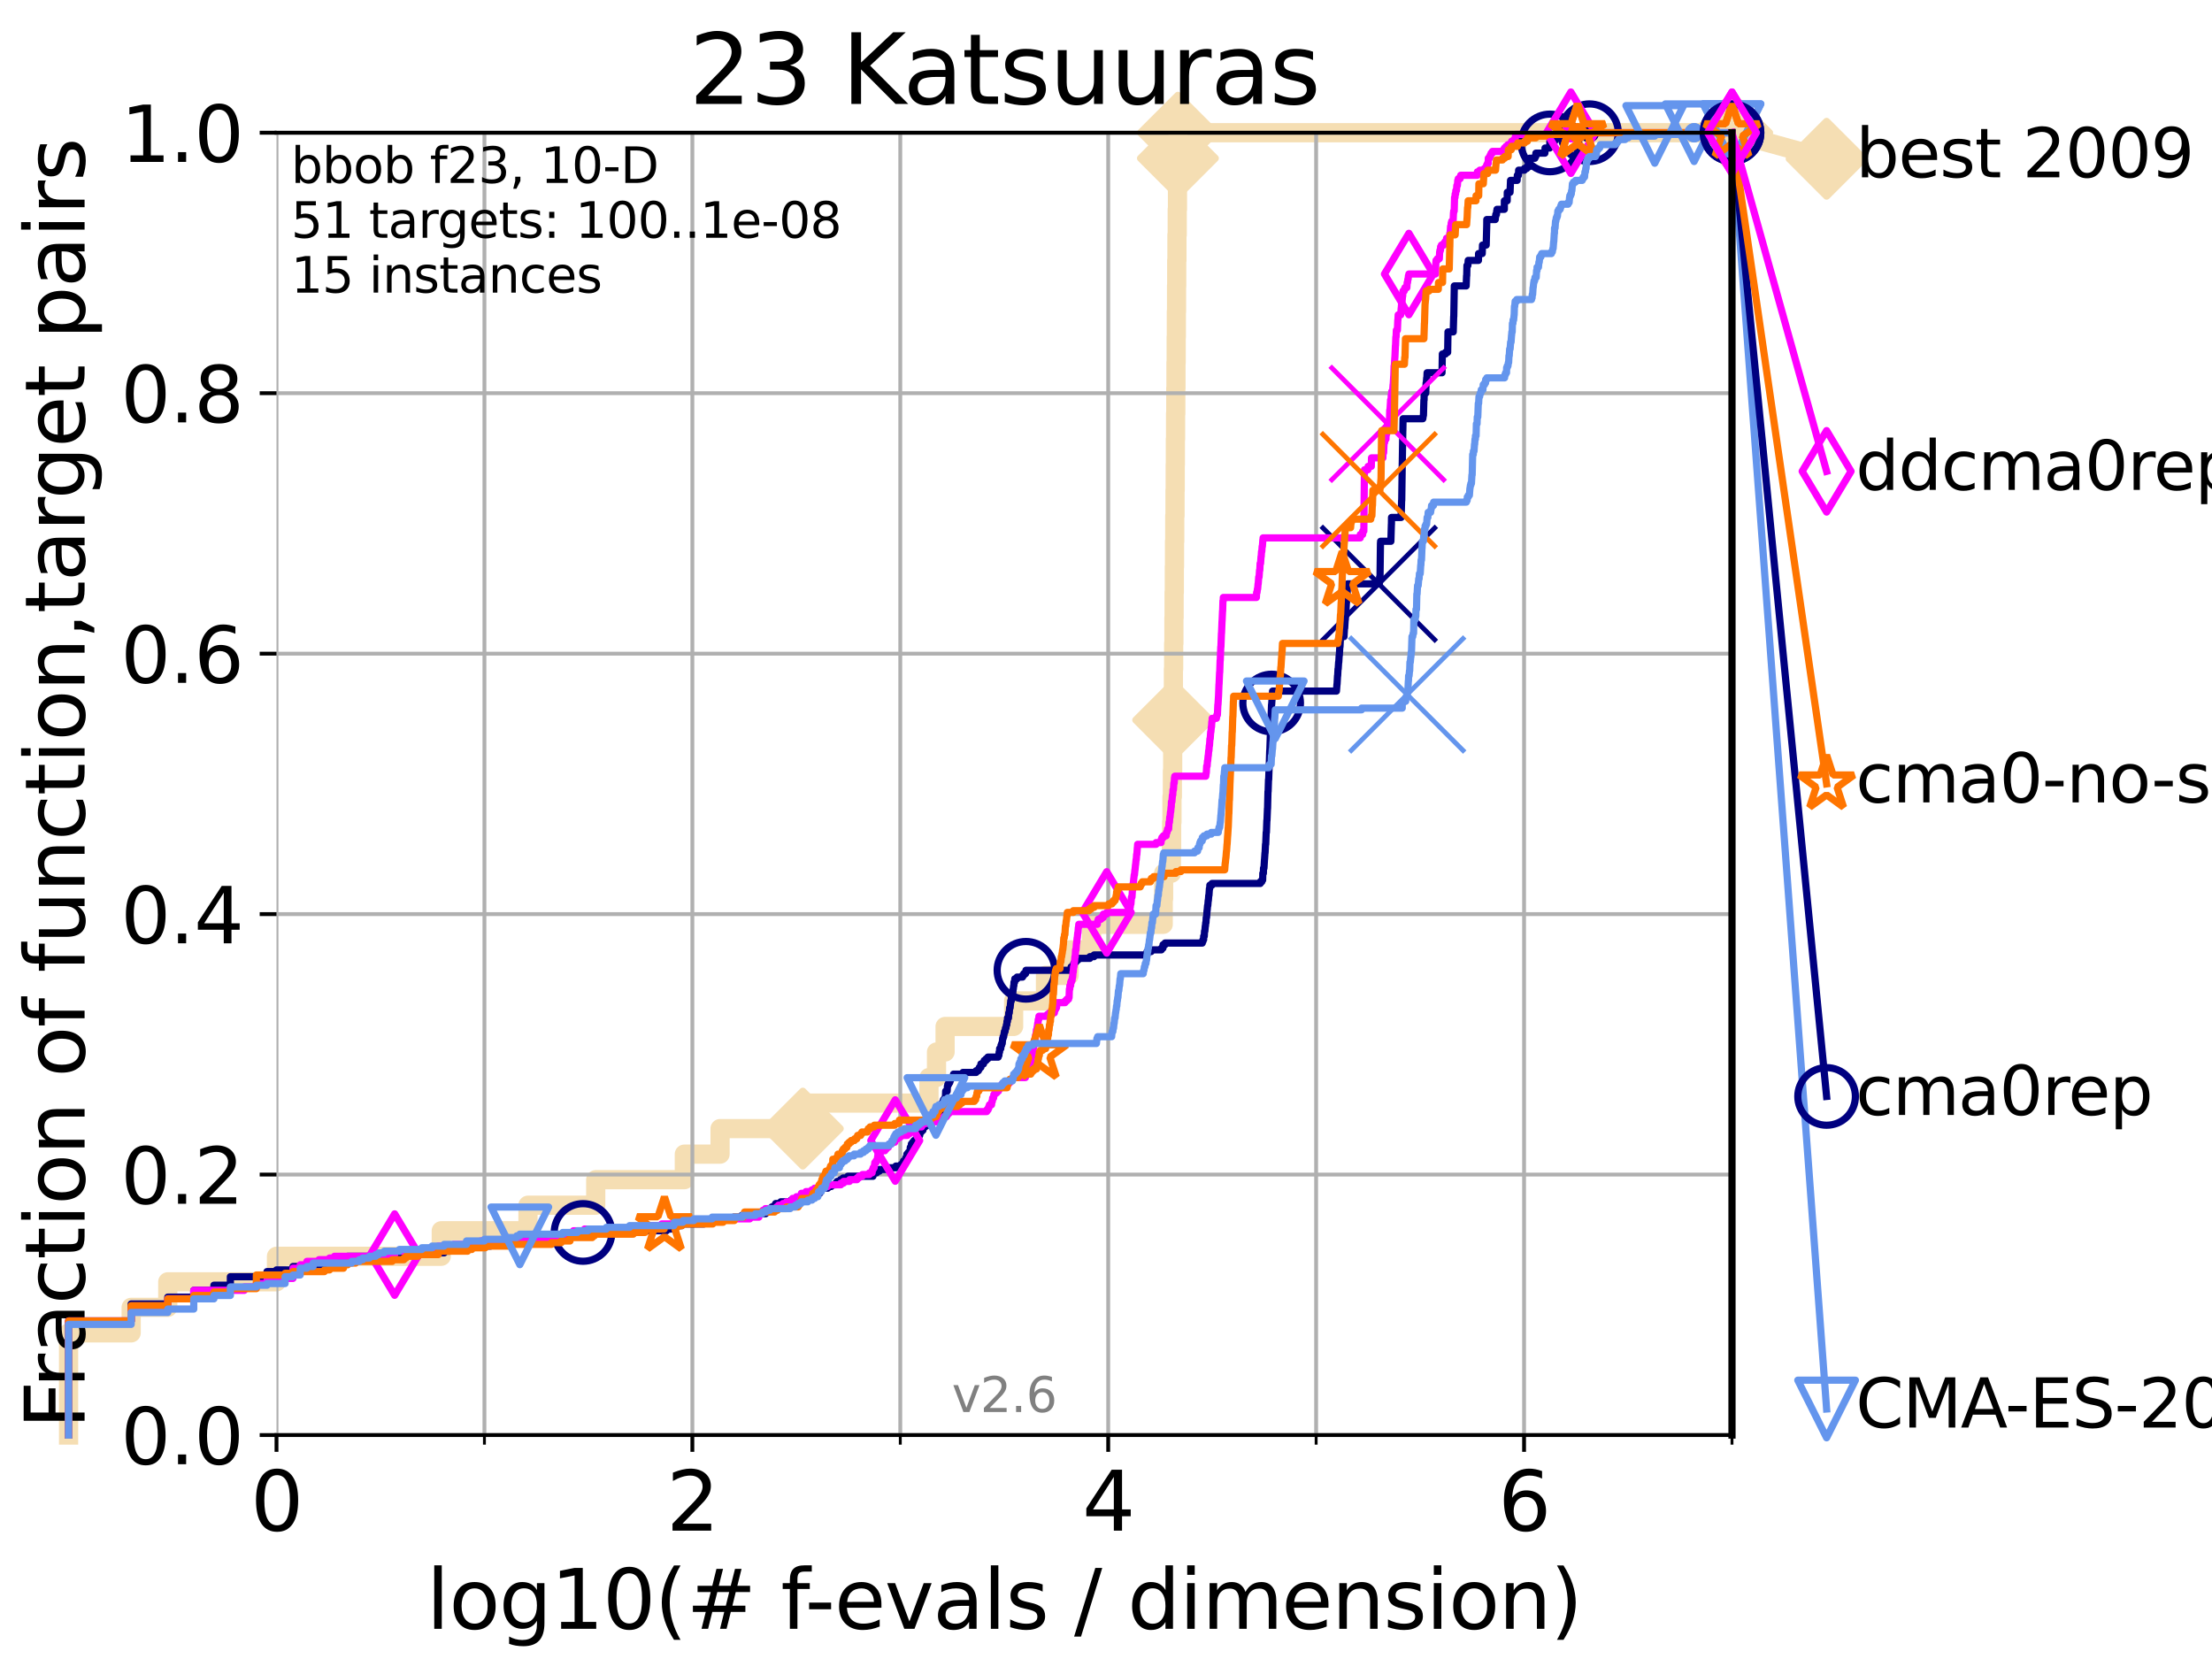 <?xml version="1.0" encoding="utf-8" standalone="no"?>
<!DOCTYPE svg PUBLIC "-//W3C//DTD SVG 1.1//EN"
  "http://www.w3.org/Graphics/SVG/1.1/DTD/svg11.dtd">
<svg xmlns:xlink="http://www.w3.org/1999/xlink" width="460.8pt" height="345.6pt" viewBox="0 0 460.8 345.6" xmlns="http://www.w3.org/2000/svg" version="1.1">
 <defs>
  <style type="text/css">*{stroke-linejoin: round; stroke-linecap: butt}</style>
 </defs>
 <g id="figure_1">
  <g id="patch_1">
   <path d="M 0 345.6 
L 460.8 345.6 
L 460.8 0 
L 0 0 
z
" style="fill: #ffffff"/>
  </g>
  <g id="axes_1">
   <g id="patch_2">
    <path d="M 57.6 298.944 
L 360.806 298.944 
L 360.806 27.648 
L 57.6 27.648 
z
" style="fill: #ffffff"/>
   </g>
   <g id="line2d_1">
    <path d="M 14.285 298.944 
L 14.285 277.666 
L 27.324 277.666 
L 27.324 272.346 
L 34.951 272.346 
L 34.951 267.027 
L 57.6 267.027 
L 57.6 261.707 
L 91.923 261.707 
L 91.923 256.388 
L 109.99 256.388 
L 109.99 251.068 
L 124.102 251.068 
L 124.102 245.749 
L 142.559 245.749 
L 142.559 240.429 
L 150.001 240.429 
L 150.001 235.11 
L 167.24 235.11 
L 167.24 229.79 
L 193.521 229.79 
L 193.521 224.471 
L 195.093 224.471 
L 195.093 219.151 
L 196.88 219.151 
L 196.88 213.832 
L 211.159 213.832 
L 211.159 208.512 
L 217.793 208.512 
L 217.793 203.192 
L 222.717 203.192 
L 222.717 197.873 
L 227.41 197.873 
L 227.41 192.553 
L 242.321 192.553 
L 242.321 187.234 
L 242.402 187.234 
L 242.402 181.914 
L 244.02 181.914 
L 244.02 176.595 
L 244.074 176.595 
L 244.074 171.275 
L 244.142 171.275 
L 244.142 165.956 
L 244.227 165.956 
L 244.227 160.636 
L 244.291 160.636 
L 244.291 155.317 
L 244.344 155.317 
L 244.344 149.997 
L 244.397 149.997 
L 244.397 144.678 
L 244.442 144.678 
L 244.442 139.358 
L 244.494 139.358 
L 244.494 134.039 
L 244.545 134.039 
L 244.545 128.719 
L 244.587 128.719 
L 244.587 123.4 
L 244.632 123.4 
L 244.632 118.08 
L 244.673 118.08 
L 244.673 112.76 
L 244.722 112.76 
L 244.722 107.441 
L 244.779 107.441 
L 244.779 102.121 
L 244.818 102.121 
L 244.818 96.802 
L 244.85 96.802 
L 244.85 91.482 
L 244.893 91.482 
L 244.893 86.163 
L 244.94 86.163 
L 244.94 80.843 
L 244.975 80.843 
L 244.975 75.524 
L 245.015 75.524 
L 245.015 70.204 
L 245.054 70.204 
L 245.054 64.885 
L 245.094 64.885 
L 245.094 59.565 
L 245.13 59.565 
L 245.13 54.246 
L 245.178 54.246 
L 245.178 48.926 
L 245.236 48.926 
L 245.236 43.607 
L 245.29 43.607 
L 245.29 38.287 
L 245.338 38.287 
L 245.338 32.968 
L 245.379 32.968 
L 245.379 27.648 
L 360.806 27.648 
" style="fill: none; stroke: #f5deb3; stroke-width: 4; stroke-linecap: square"/>
   </g>
   <g id="line2d_2">
    <defs>
     <path id="mf868b3fd71" d="M -0 7.778 
L 7.778 0 
L 0 -7.778 
L -7.778 -0 
z
" style="stroke: #f5deb3; stroke-width: 1.5; stroke-linejoin: miter"/>
    </defs>
    <g>
     <use xlink:href="#mf868b3fd71" x="167.24" y="235.11" style="fill: #f5deb3; stroke: #f5deb3; stroke-width: 1.5; stroke-linejoin: miter"/>
     <use xlink:href="#mf868b3fd71" x="244.397" y="149.997" style="fill: #f5deb3; stroke: #f5deb3; stroke-width: 1.5; stroke-linejoin: miter"/>
     <use xlink:href="#mf868b3fd71" x="245.379" y="32.968" style="fill: #f5deb3; stroke: #f5deb3; stroke-width: 1.5; stroke-linejoin: miter"/>
     <use xlink:href="#mf868b3fd71" x="245.379" y="27.648" style="fill: #f5deb3; stroke: #f5deb3; stroke-width: 1.5; stroke-linejoin: miter"/>
     <use xlink:href="#mf868b3fd71" x="360.806" y="27.648" style="fill: #f5deb3; stroke: #f5deb3; stroke-width: 1.5; stroke-linejoin: miter"/>
    </g>
   </g>
   <g id="line2d_3">
    <path style="fill: none; stroke: #f5deb3; stroke-width: 4; stroke-linecap: square"/>
    <g/>
   </g>
   <g id="line2d_4">
    <path d="M 360.806 27.648 
L 380.515 33.074 
" style="fill: none; stroke: #f5deb3; stroke-width: 4; stroke-linecap: square"/>
    <g>
     <use xlink:href="#mf868b3fd71" x="360.806" y="27.648" style="fill: #f5deb3; stroke: #f5deb3; stroke-width: 1.5; stroke-linejoin: miter"/>
     <use xlink:href="#mf868b3fd71" x="380.515" y="33.074" style="fill: #f5deb3; stroke: #f5deb3; stroke-width: 1.5; stroke-linejoin: miter"/>
    </g>
   </g>
   <g id="matplotlib.axis_1">
    <g id="xtick_1">
     <g id="line2d_5">
      <path d="M 57.6 298.944 
L 57.6 27.648 
" clip-path="url(#pe79ff85af2)" style="fill: none; stroke: #b0b0b0; stroke-width: 0.8; stroke-linecap: square"/>
     </g>
     <g id="line2d_6">
      <defs>
       <path id="m62c8be81ff" d="M 0 0 
L 0 3.5 
" style="stroke: #000000; stroke-width: 0.8"/>
      </defs>
      <g>
       <use xlink:href="#m62c8be81ff" x="57.6" y="298.944" style="stroke: #000000; stroke-width: 0.8"/>
      </g>
     </g>
     <g id="text_1">
      <!-- 0 -->
      <g transform="translate(52.192 318.861)scale(0.17 -0.17)">
       <defs>
        <path id="DejaVuSans-30" d="M 2034 4250 
Q 1547 4250 1301 3770 
Q 1056 3291 1056 2328 
Q 1056 1369 1301 889 
Q 1547 409 2034 409 
Q 2525 409 2770 889 
Q 3016 1369 3016 2328 
Q 3016 3291 2770 3770 
Q 2525 4250 2034 4250 
z
M 2034 4750 
Q 2819 4750 3233 4129 
Q 3647 3509 3647 2328 
Q 3647 1150 3233 529 
Q 2819 -91 2034 -91 
Q 1250 -91 836 529 
Q 422 1150 422 2328 
Q 422 3509 836 4129 
Q 1250 4750 2034 4750 
z
" transform="scale(0.016)"/>
       </defs>
       <use xlink:href="#DejaVuSans-30"/>
      </g>
     </g>
    </g>
    <g id="xtick_2">
     <g id="line2d_7">
      <path d="M 144.23 298.944 
L 144.23 27.648 
" clip-path="url(#pe79ff85af2)" style="fill: none; stroke: #b0b0b0; stroke-width: 0.8; stroke-linecap: square"/>
     </g>
     <g id="line2d_8">
      <g>
       <use xlink:href="#m62c8be81ff" x="144.23" y="298.944" style="stroke: #000000; stroke-width: 0.8"/>
      </g>
     </g>
     <g id="text_2">
      <!-- 2 -->
      <g transform="translate(138.822 318.861)scale(0.17 -0.17)">
       <defs>
        <path id="DejaVuSans-32" d="M 1228 531 
L 3431 531 
L 3431 0 
L 469 0 
L 469 531 
Q 828 903 1448 1529 
Q 2069 2156 2228 2338 
Q 2531 2678 2651 2914 
Q 2772 3150 2772 3378 
Q 2772 3750 2511 3984 
Q 2250 4219 1831 4219 
Q 1534 4219 1204 4116 
Q 875 4013 500 3803 
L 500 4441 
Q 881 4594 1212 4672 
Q 1544 4750 1819 4750 
Q 2544 4750 2975 4387 
Q 3406 4025 3406 3419 
Q 3406 3131 3298 2873 
Q 3191 2616 2906 2266 
Q 2828 2175 2409 1742 
Q 1991 1309 1228 531 
z
" transform="scale(0.016)"/>
       </defs>
       <use xlink:href="#DejaVuSans-32"/>
      </g>
     </g>
    </g>
    <g id="xtick_3">
     <g id="line2d_9">
      <path d="M 230.861 298.944 
L 230.861 27.648 
" clip-path="url(#pe79ff85af2)" style="fill: none; stroke: #b0b0b0; stroke-width: 0.8; stroke-linecap: square"/>
     </g>
     <g id="line2d_10">
      <g>
       <use xlink:href="#m62c8be81ff" x="230.861" y="298.944" style="stroke: #000000; stroke-width: 0.8"/>
      </g>
     </g>
     <g id="text_3">
      <!-- 4 -->
      <g transform="translate(225.453 318.861)scale(0.17 -0.17)">
       <defs>
        <path id="DejaVuSans-34" d="M 2419 4116 
L 825 1625 
L 2419 1625 
L 2419 4116 
z
M 2253 4666 
L 3047 4666 
L 3047 1625 
L 3713 1625 
L 3713 1100 
L 3047 1100 
L 3047 0 
L 2419 0 
L 2419 1100 
L 313 1100 
L 313 1709 
L 2253 4666 
z
" transform="scale(0.016)"/>
       </defs>
       <use xlink:href="#DejaVuSans-34"/>
      </g>
     </g>
    </g>
    <g id="xtick_4">
     <g id="line2d_11">
      <path d="M 317.491 298.944 
L 317.491 27.648 
" clip-path="url(#pe79ff85af2)" style="fill: none; stroke: #b0b0b0; stroke-width: 0.8; stroke-linecap: square"/>
     </g>
     <g id="line2d_12">
      <g>
       <use xlink:href="#m62c8be81ff" x="317.491" y="298.944" style="stroke: #000000; stroke-width: 0.8"/>
      </g>
     </g>
     <g id="text_4">
      <!-- 6 -->
      <g transform="translate(312.083 318.861)scale(0.17 -0.17)">
       <defs>
        <path id="DejaVuSans-36" d="M 2113 2584 
Q 1688 2584 1439 2293 
Q 1191 2003 1191 1497 
Q 1191 994 1439 701 
Q 1688 409 2113 409 
Q 2538 409 2786 701 
Q 3034 994 3034 1497 
Q 3034 2003 2786 2293 
Q 2538 2584 2113 2584 
z
M 3366 4563 
L 3366 3988 
Q 3128 4100 2886 4159 
Q 2644 4219 2406 4219 
Q 1781 4219 1451 3797 
Q 1122 3375 1075 2522 
Q 1259 2794 1537 2939 
Q 1816 3084 2150 3084 
Q 2853 3084 3261 2657 
Q 3669 2231 3669 1497 
Q 3669 778 3244 343 
Q 2819 -91 2113 -91 
Q 1303 -91 875 529 
Q 447 1150 447 2328 
Q 447 3434 972 4092 
Q 1497 4750 2381 4750 
Q 2619 4750 2861 4703 
Q 3103 4656 3366 4563 
z
" transform="scale(0.016)"/>
       </defs>
       <use xlink:href="#DejaVuSans-36"/>
      </g>
     </g>
    </g>
    <g id="xtick_5">
     <g id="line2d_13">
      <path d="M 100.915 298.944 
L 100.915 27.648 
" clip-path="url(#pe79ff85af2)" style="fill: none; stroke: #b0b0b0; stroke-width: 0.8; stroke-linecap: square"/>
     </g>
     <g id="line2d_14">
      <defs>
       <path id="m0daaa971ce" d="M 0 0 
L 0 2 
" style="stroke: #000000; stroke-width: 0.6"/>
      </defs>
      <g>
       <use xlink:href="#m0daaa971ce" x="100.915" y="298.944" style="stroke: #000000; stroke-width: 0.6"/>
      </g>
     </g>
    </g>
    <g id="xtick_6">
     <g id="line2d_15">
      <path d="M 187.546 298.944 
L 187.546 27.648 
" clip-path="url(#pe79ff85af2)" style="fill: none; stroke: #b0b0b0; stroke-width: 0.8; stroke-linecap: square"/>
     </g>
     <g id="line2d_16">
      <g>
       <use xlink:href="#m0daaa971ce" x="187.546" y="298.944" style="stroke: #000000; stroke-width: 0.6"/>
      </g>
     </g>
    </g>
    <g id="xtick_7">
     <g id="line2d_17">
      <path d="M 274.176 298.944 
L 274.176 27.648 
" clip-path="url(#pe79ff85af2)" style="fill: none; stroke: #b0b0b0; stroke-width: 0.8; stroke-linecap: square"/>
     </g>
     <g id="line2d_18">
      <g>
       <use xlink:href="#m0daaa971ce" x="274.176" y="298.944" style="stroke: #000000; stroke-width: 0.6"/>
      </g>
     </g>
    </g>
    <g id="xtick_8">
     <g id="line2d_19">
      <path d="M 360.806 298.944 
L 360.806 27.648 
" clip-path="url(#pe79ff85af2)" style="fill: none; stroke: #b0b0b0; stroke-width: 0.8; stroke-linecap: square"/>
     </g>
     <g id="line2d_20">
      <g>
       <use xlink:href="#m0daaa971ce" x="360.806" y="298.944" style="stroke: #000000; stroke-width: 0.6"/>
      </g>
     </g>
    </g>
    <g id="text_5">
     <!-- log10(# f-evals / dimension) -->
     <g transform="translate(88.823 339.314)scale(0.17 -0.17)">
      <defs>
       <path id="DejaVuSans-6c" d="M 603 4863 
L 1178 4863 
L 1178 0 
L 603 0 
L 603 4863 
z
" transform="scale(0.016)"/>
       <path id="DejaVuSans-6f" d="M 1959 3097 
Q 1497 3097 1228 2736 
Q 959 2375 959 1747 
Q 959 1119 1226 758 
Q 1494 397 1959 397 
Q 2419 397 2687 759 
Q 2956 1122 2956 1747 
Q 2956 2369 2687 2733 
Q 2419 3097 1959 3097 
z
M 1959 3584 
Q 2709 3584 3137 3096 
Q 3566 2609 3566 1747 
Q 3566 888 3137 398 
Q 2709 -91 1959 -91 
Q 1206 -91 779 398 
Q 353 888 353 1747 
Q 353 2609 779 3096 
Q 1206 3584 1959 3584 
z
" transform="scale(0.016)"/>
       <path id="DejaVuSans-67" d="M 2906 1791 
Q 2906 2416 2648 2759 
Q 2391 3103 1925 3103 
Q 1463 3103 1205 2759 
Q 947 2416 947 1791 
Q 947 1169 1205 825 
Q 1463 481 1925 481 
Q 2391 481 2648 825 
Q 2906 1169 2906 1791 
z
M 3481 434 
Q 3481 -459 3084 -895 
Q 2688 -1331 1869 -1331 
Q 1566 -1331 1297 -1286 
Q 1028 -1241 775 -1147 
L 775 -588 
Q 1028 -725 1275 -790 
Q 1522 -856 1778 -856 
Q 2344 -856 2625 -561 
Q 2906 -266 2906 331 
L 2906 616 
Q 2728 306 2450 153 
Q 2172 0 1784 0 
Q 1141 0 747 490 
Q 353 981 353 1791 
Q 353 2603 747 3093 
Q 1141 3584 1784 3584 
Q 2172 3584 2450 3431 
Q 2728 3278 2906 2969 
L 2906 3500 
L 3481 3500 
L 3481 434 
z
" transform="scale(0.016)"/>
       <path id="DejaVuSans-31" d="M 794 531 
L 1825 531 
L 1825 4091 
L 703 3866 
L 703 4441 
L 1819 4666 
L 2450 4666 
L 2450 531 
L 3481 531 
L 3481 0 
L 794 0 
L 794 531 
z
" transform="scale(0.016)"/>
       <path id="DejaVuSans-28" d="M 1984 4856 
Q 1566 4138 1362 3434 
Q 1159 2731 1159 2009 
Q 1159 1288 1364 580 
Q 1569 -128 1984 -844 
L 1484 -844 
Q 1016 -109 783 600 
Q 550 1309 550 2009 
Q 550 2706 781 3412 
Q 1013 4119 1484 4856 
L 1984 4856 
z
" transform="scale(0.016)"/>
       <path id="DejaVuSans-23" d="M 3272 2816 
L 2363 2816 
L 2100 1772 
L 3016 1772 
L 3272 2816 
z
M 2803 4594 
L 2478 3297 
L 3391 3297 
L 3719 4594 
L 4219 4594 
L 3897 3297 
L 4872 3297 
L 4872 2816 
L 3775 2816 
L 3519 1772 
L 4513 1772 
L 4513 1294 
L 3397 1294 
L 3072 0 
L 2572 0 
L 2894 1294 
L 1978 1294 
L 1656 0 
L 1153 0 
L 1478 1294 
L 494 1294 
L 494 1772 
L 1594 1772 
L 1856 2816 
L 850 2816 
L 850 3297 
L 1978 3297 
L 2297 4594 
L 2803 4594 
z
" transform="scale(0.016)"/>
       <path id="DejaVuSans-20" transform="scale(0.016)"/>
       <path id="DejaVuSans-66" d="M 2375 4863 
L 2375 4384 
L 1825 4384 
Q 1516 4384 1395 4259 
Q 1275 4134 1275 3809 
L 1275 3500 
L 2222 3500 
L 2222 3053 
L 1275 3053 
L 1275 0 
L 697 0 
L 697 3053 
L 147 3053 
L 147 3500 
L 697 3500 
L 697 3744 
Q 697 4328 969 4595 
Q 1241 4863 1831 4863 
L 2375 4863 
z
" transform="scale(0.016)"/>
       <path id="DejaVuSans-2d" d="M 313 2009 
L 1997 2009 
L 1997 1497 
L 313 1497 
L 313 2009 
z
" transform="scale(0.016)"/>
       <path id="DejaVuSans-65" d="M 3597 1894 
L 3597 1613 
L 953 1613 
Q 991 1019 1311 708 
Q 1631 397 2203 397 
Q 2534 397 2845 478 
Q 3156 559 3463 722 
L 3463 178 
Q 3153 47 2828 -22 
Q 2503 -91 2169 -91 
Q 1331 -91 842 396 
Q 353 884 353 1716 
Q 353 2575 817 3079 
Q 1281 3584 2069 3584 
Q 2775 3584 3186 3129 
Q 3597 2675 3597 1894 
z
M 3022 2063 
Q 3016 2534 2758 2815 
Q 2500 3097 2075 3097 
Q 1594 3097 1305 2825 
Q 1016 2553 972 2059 
L 3022 2063 
z
" transform="scale(0.016)"/>
       <path id="DejaVuSans-76" d="M 191 3500 
L 800 3500 
L 1894 563 
L 2988 3500 
L 3597 3500 
L 2284 0 
L 1503 0 
L 191 3500 
z
" transform="scale(0.016)"/>
       <path id="DejaVuSans-61" d="M 2194 1759 
Q 1497 1759 1228 1600 
Q 959 1441 959 1056 
Q 959 750 1161 570 
Q 1363 391 1709 391 
Q 2188 391 2477 730 
Q 2766 1069 2766 1631 
L 2766 1759 
L 2194 1759 
z
M 3341 1997 
L 3341 0 
L 2766 0 
L 2766 531 
Q 2569 213 2275 61 
Q 1981 -91 1556 -91 
Q 1019 -91 701 211 
Q 384 513 384 1019 
Q 384 1609 779 1909 
Q 1175 2209 1959 2209 
L 2766 2209 
L 2766 2266 
Q 2766 2663 2505 2880 
Q 2244 3097 1772 3097 
Q 1472 3097 1187 3025 
Q 903 2953 641 2809 
L 641 3341 
Q 956 3463 1253 3523 
Q 1550 3584 1831 3584 
Q 2591 3584 2966 3190 
Q 3341 2797 3341 1997 
z
" transform="scale(0.016)"/>
       <path id="DejaVuSans-73" d="M 2834 3397 
L 2834 2853 
Q 2591 2978 2328 3040 
Q 2066 3103 1784 3103 
Q 1356 3103 1142 2972 
Q 928 2841 928 2578 
Q 928 2378 1081 2264 
Q 1234 2150 1697 2047 
L 1894 2003 
Q 2506 1872 2764 1633 
Q 3022 1394 3022 966 
Q 3022 478 2636 193 
Q 2250 -91 1575 -91 
Q 1294 -91 989 -36 
Q 684 19 347 128 
L 347 722 
Q 666 556 975 473 
Q 1284 391 1588 391 
Q 1994 391 2212 530 
Q 2431 669 2431 922 
Q 2431 1156 2273 1281 
Q 2116 1406 1581 1522 
L 1381 1569 
Q 847 1681 609 1914 
Q 372 2147 372 2553 
Q 372 3047 722 3315 
Q 1072 3584 1716 3584 
Q 2034 3584 2315 3537 
Q 2597 3491 2834 3397 
z
" transform="scale(0.016)"/>
       <path id="DejaVuSans-2f" d="M 1625 4666 
L 2156 4666 
L 531 -594 
L 0 -594 
L 1625 4666 
z
" transform="scale(0.016)"/>
       <path id="DejaVuSans-64" d="M 2906 2969 
L 2906 4863 
L 3481 4863 
L 3481 0 
L 2906 0 
L 2906 525 
Q 2725 213 2448 61 
Q 2172 -91 1784 -91 
Q 1150 -91 751 415 
Q 353 922 353 1747 
Q 353 2572 751 3078 
Q 1150 3584 1784 3584 
Q 2172 3584 2448 3432 
Q 2725 3281 2906 2969 
z
M 947 1747 
Q 947 1113 1208 752 
Q 1469 391 1925 391 
Q 2381 391 2643 752 
Q 2906 1113 2906 1747 
Q 2906 2381 2643 2742 
Q 2381 3103 1925 3103 
Q 1469 3103 1208 2742 
Q 947 2381 947 1747 
z
" transform="scale(0.016)"/>
       <path id="DejaVuSans-69" d="M 603 3500 
L 1178 3500 
L 1178 0 
L 603 0 
L 603 3500 
z
M 603 4863 
L 1178 4863 
L 1178 4134 
L 603 4134 
L 603 4863 
z
" transform="scale(0.016)"/>
       <path id="DejaVuSans-6d" d="M 3328 2828 
Q 3544 3216 3844 3400 
Q 4144 3584 4550 3584 
Q 5097 3584 5394 3201 
Q 5691 2819 5691 2113 
L 5691 0 
L 5113 0 
L 5113 2094 
Q 5113 2597 4934 2840 
Q 4756 3084 4391 3084 
Q 3944 3084 3684 2787 
Q 3425 2491 3425 1978 
L 3425 0 
L 2847 0 
L 2847 2094 
Q 2847 2600 2669 2842 
Q 2491 3084 2119 3084 
Q 1678 3084 1418 2786 
Q 1159 2488 1159 1978 
L 1159 0 
L 581 0 
L 581 3500 
L 1159 3500 
L 1159 2956 
Q 1356 3278 1631 3431 
Q 1906 3584 2284 3584 
Q 2666 3584 2933 3390 
Q 3200 3197 3328 2828 
z
" transform="scale(0.016)"/>
       <path id="DejaVuSans-6e" d="M 3513 2113 
L 3513 0 
L 2938 0 
L 2938 2094 
Q 2938 2591 2744 2837 
Q 2550 3084 2163 3084 
Q 1697 3084 1428 2787 
Q 1159 2491 1159 1978 
L 1159 0 
L 581 0 
L 581 3500 
L 1159 3500 
L 1159 2956 
Q 1366 3272 1645 3428 
Q 1925 3584 2291 3584 
Q 2894 3584 3203 3211 
Q 3513 2838 3513 2113 
z
" transform="scale(0.016)"/>
       <path id="DejaVuSans-29" d="M 513 4856 
L 1013 4856 
Q 1481 4119 1714 3412 
Q 1947 2706 1947 2009 
Q 1947 1309 1714 600 
Q 1481 -109 1013 -844 
L 513 -844 
Q 928 -128 1133 580 
Q 1338 1288 1338 2009 
Q 1338 2731 1133 3434 
Q 928 4138 513 4856 
z
" transform="scale(0.016)"/>
      </defs>
      <use xlink:href="#DejaVuSans-6c"/>
      <use xlink:href="#DejaVuSans-6f" x="27.783"/>
      <use xlink:href="#DejaVuSans-67" x="88.965"/>
      <use xlink:href="#DejaVuSans-31" x="152.441"/>
      <use xlink:href="#DejaVuSans-30" x="216.064"/>
      <use xlink:href="#DejaVuSans-28" x="279.688"/>
      <use xlink:href="#DejaVuSans-23" x="318.701"/>
      <use xlink:href="#DejaVuSans-20" x="402.49"/>
      <use xlink:href="#DejaVuSans-66" x="434.277"/>
      <use xlink:href="#DejaVuSans-2d" x="463.982"/>
      <use xlink:href="#DejaVuSans-65" x="500.066"/>
      <use xlink:href="#DejaVuSans-76" x="561.59"/>
      <use xlink:href="#DejaVuSans-61" x="620.77"/>
      <use xlink:href="#DejaVuSans-6c" x="682.049"/>
      <use xlink:href="#DejaVuSans-73" x="709.832"/>
      <use xlink:href="#DejaVuSans-20" x="761.932"/>
      <use xlink:href="#DejaVuSans-2f" x="793.719"/>
      <use xlink:href="#DejaVuSans-20" x="827.41"/>
      <use xlink:href="#DejaVuSans-64" x="859.197"/>
      <use xlink:href="#DejaVuSans-69" x="922.674"/>
      <use xlink:href="#DejaVuSans-6d" x="950.457"/>
      <use xlink:href="#DejaVuSans-65" x="1047.869"/>
      <use xlink:href="#DejaVuSans-6e" x="1109.393"/>
      <use xlink:href="#DejaVuSans-73" x="1172.771"/>
      <use xlink:href="#DejaVuSans-69" x="1224.871"/>
      <use xlink:href="#DejaVuSans-6f" x="1252.654"/>
      <use xlink:href="#DejaVuSans-6e" x="1313.836"/>
      <use xlink:href="#DejaVuSans-29" x="1377.215"/>
     </g>
    </g>
   </g>
   <g id="matplotlib.axis_2">
    <g id="ytick_1">
     <g id="line2d_21">
      <path d="M 57.6 298.944 
L 360.806 298.944 
" clip-path="url(#pe79ff85af2)" style="fill: none; stroke: #b0b0b0; stroke-width: 0.8; stroke-linecap: square"/>
     </g>
     <g id="line2d_22">
      <defs>
       <path id="m1845939fb2" d="M 0 0 
L -3.5 0 
" style="stroke: #000000; stroke-width: 0.8"/>
      </defs>
      <g>
       <use xlink:href="#m1845939fb2" x="57.6" y="298.944" style="stroke: #000000; stroke-width: 0.8"/>
      </g>
     </g>
     <g id="text_6">
      <!-- 0.0 -->
      <g transform="translate(25.155 305.023)scale(0.16 -0.16)">
       <defs>
        <path id="DejaVuSans-2e" d="M 684 794 
L 1344 794 
L 1344 0 
L 684 0 
L 684 794 
z
" transform="scale(0.016)"/>
       </defs>
       <use xlink:href="#DejaVuSans-30"/>
       <use xlink:href="#DejaVuSans-2e" x="63.623"/>
       <use xlink:href="#DejaVuSans-30" x="95.41"/>
      </g>
     </g>
    </g>
    <g id="ytick_2">
     <g id="line2d_23">
      <path d="M 57.6 244.685 
L 360.806 244.685 
" clip-path="url(#pe79ff85af2)" style="fill: none; stroke: #b0b0b0; stroke-width: 0.8; stroke-linecap: square"/>
     </g>
     <g id="line2d_24">
      <g>
       <use xlink:href="#m1845939fb2" x="57.6" y="244.685" style="stroke: #000000; stroke-width: 0.8"/>
      </g>
     </g>
     <g id="text_7">
      <!-- 0.2 -->
      <g transform="translate(25.155 250.764)scale(0.16 -0.16)">
       <use xlink:href="#DejaVuSans-30"/>
       <use xlink:href="#DejaVuSans-2e" x="63.623"/>
       <use xlink:href="#DejaVuSans-32" x="95.41"/>
      </g>
     </g>
    </g>
    <g id="ytick_3">
     <g id="line2d_25">
      <path d="M 57.6 190.426 
L 360.806 190.426 
" clip-path="url(#pe79ff85af2)" style="fill: none; stroke: #b0b0b0; stroke-width: 0.8; stroke-linecap: square"/>
     </g>
     <g id="line2d_26">
      <g>
       <use xlink:href="#m1845939fb2" x="57.6" y="190.426" style="stroke: #000000; stroke-width: 0.8"/>
      </g>
     </g>
     <g id="text_8">
      <!-- 0.4 -->
      <g transform="translate(25.155 196.504)scale(0.16 -0.16)">
       <use xlink:href="#DejaVuSans-30"/>
       <use xlink:href="#DejaVuSans-2e" x="63.623"/>
       <use xlink:href="#DejaVuSans-34" x="95.41"/>
      </g>
     </g>
    </g>
    <g id="ytick_4">
     <g id="line2d_27">
      <path d="M 57.6 136.166 
L 360.806 136.166 
" clip-path="url(#pe79ff85af2)" style="fill: none; stroke: #b0b0b0; stroke-width: 0.8; stroke-linecap: square"/>
     </g>
     <g id="line2d_28">
      <g>
       <use xlink:href="#m1845939fb2" x="57.6" y="136.166" style="stroke: #000000; stroke-width: 0.8"/>
      </g>
     </g>
     <g id="text_9">
      <!-- 0.6 -->
      <g transform="translate(25.155 142.245)scale(0.16 -0.16)">
       <use xlink:href="#DejaVuSans-30"/>
       <use xlink:href="#DejaVuSans-2e" x="63.623"/>
       <use xlink:href="#DejaVuSans-36" x="95.41"/>
      </g>
     </g>
    </g>
    <g id="ytick_5">
     <g id="line2d_29">
      <path d="M 57.6 81.907 
L 360.806 81.907 
" clip-path="url(#pe79ff85af2)" style="fill: none; stroke: #b0b0b0; stroke-width: 0.8; stroke-linecap: square"/>
     </g>
     <g id="line2d_30">
      <g>
       <use xlink:href="#m1845939fb2" x="57.6" y="81.907" style="stroke: #000000; stroke-width: 0.8"/>
      </g>
     </g>
     <g id="text_10">
      <!-- 0.8 -->
      <g transform="translate(25.155 87.986)scale(0.16 -0.16)">
       <defs>
        <path id="DejaVuSans-38" d="M 2034 2216 
Q 1584 2216 1326 1975 
Q 1069 1734 1069 1313 
Q 1069 891 1326 650 
Q 1584 409 2034 409 
Q 2484 409 2743 651 
Q 3003 894 3003 1313 
Q 3003 1734 2745 1975 
Q 2488 2216 2034 2216 
z
M 1403 2484 
Q 997 2584 770 2862 
Q 544 3141 544 3541 
Q 544 4100 942 4425 
Q 1341 4750 2034 4750 
Q 2731 4750 3128 4425 
Q 3525 4100 3525 3541 
Q 3525 3141 3298 2862 
Q 3072 2584 2669 2484 
Q 3125 2378 3379 2068 
Q 3634 1759 3634 1313 
Q 3634 634 3220 271 
Q 2806 -91 2034 -91 
Q 1263 -91 848 271 
Q 434 634 434 1313 
Q 434 1759 690 2068 
Q 947 2378 1403 2484 
z
M 1172 3481 
Q 1172 3119 1398 2916 
Q 1625 2713 2034 2713 
Q 2441 2713 2670 2916 
Q 2900 3119 2900 3481 
Q 2900 3844 2670 4047 
Q 2441 4250 2034 4250 
Q 1625 4250 1398 4047 
Q 1172 3844 1172 3481 
z
" transform="scale(0.016)"/>
       </defs>
       <use xlink:href="#DejaVuSans-30"/>
       <use xlink:href="#DejaVuSans-2e" x="63.623"/>
       <use xlink:href="#DejaVuSans-38" x="95.41"/>
      </g>
     </g>
    </g>
    <g id="ytick_6">
     <g id="line2d_31">
      <path d="M 57.6 27.648 
L 360.806 27.648 
" clip-path="url(#pe79ff85af2)" style="fill: none; stroke: #b0b0b0; stroke-width: 0.8; stroke-linecap: square"/>
     </g>
     <g id="line2d_32">
      <g>
       <use xlink:href="#m1845939fb2" x="57.6" y="27.648" style="stroke: #000000; stroke-width: 0.8"/>
      </g>
     </g>
     <g id="text_11">
      <!-- 1.0 -->
      <g transform="translate(25.155 33.727)scale(0.16 -0.16)">
       <use xlink:href="#DejaVuSans-31"/>
       <use xlink:href="#DejaVuSans-2e" x="63.623"/>
       <use xlink:href="#DejaVuSans-30" x="95.41"/>
      </g>
     </g>
    </g>
    <g id="text_12">
     <!-- Fraction of function,target pairs -->
     <g transform="translate(17.62 297.681)rotate(-90)scale(0.17 -0.17)">
      <defs>
       <path id="DejaVuSans-46" d="M 628 4666 
L 3309 4666 
L 3309 4134 
L 1259 4134 
L 1259 2759 
L 3109 2759 
L 3109 2228 
L 1259 2228 
L 1259 0 
L 628 0 
L 628 4666 
z
" transform="scale(0.016)"/>
       <path id="DejaVuSans-72" d="M 2631 2963 
Q 2534 3019 2420 3045 
Q 2306 3072 2169 3072 
Q 1681 3072 1420 2755 
Q 1159 2438 1159 1844 
L 1159 0 
L 581 0 
L 581 3500 
L 1159 3500 
L 1159 2956 
Q 1341 3275 1631 3429 
Q 1922 3584 2338 3584 
Q 2397 3584 2469 3576 
Q 2541 3569 2628 3553 
L 2631 2963 
z
" transform="scale(0.016)"/>
       <path id="DejaVuSans-63" d="M 3122 3366 
L 3122 2828 
Q 2878 2963 2633 3030 
Q 2388 3097 2138 3097 
Q 1578 3097 1268 2742 
Q 959 2388 959 1747 
Q 959 1106 1268 751 
Q 1578 397 2138 397 
Q 2388 397 2633 464 
Q 2878 531 3122 666 
L 3122 134 
Q 2881 22 2623 -34 
Q 2366 -91 2075 -91 
Q 1284 -91 818 406 
Q 353 903 353 1747 
Q 353 2603 823 3093 
Q 1294 3584 2113 3584 
Q 2378 3584 2631 3529 
Q 2884 3475 3122 3366 
z
" transform="scale(0.016)"/>
       <path id="DejaVuSans-74" d="M 1172 4494 
L 1172 3500 
L 2356 3500 
L 2356 3053 
L 1172 3053 
L 1172 1153 
Q 1172 725 1289 603 
Q 1406 481 1766 481 
L 2356 481 
L 2356 0 
L 1766 0 
Q 1100 0 847 248 
Q 594 497 594 1153 
L 594 3053 
L 172 3053 
L 172 3500 
L 594 3500 
L 594 4494 
L 1172 4494 
z
" transform="scale(0.016)"/>
       <path id="DejaVuSans-75" d="M 544 1381 
L 544 3500 
L 1119 3500 
L 1119 1403 
Q 1119 906 1312 657 
Q 1506 409 1894 409 
Q 2359 409 2629 706 
Q 2900 1003 2900 1516 
L 2900 3500 
L 3475 3500 
L 3475 0 
L 2900 0 
L 2900 538 
Q 2691 219 2414 64 
Q 2138 -91 1772 -91 
Q 1169 -91 856 284 
Q 544 659 544 1381 
z
M 1991 3584 
L 1991 3584 
z
" transform="scale(0.016)"/>
       <path id="DejaVuSans-2c" d="M 750 794 
L 1409 794 
L 1409 256 
L 897 -744 
L 494 -744 
L 750 256 
L 750 794 
z
" transform="scale(0.016)"/>
       <path id="DejaVuSans-70" d="M 1159 525 
L 1159 -1331 
L 581 -1331 
L 581 3500 
L 1159 3500 
L 1159 2969 
Q 1341 3281 1617 3432 
Q 1894 3584 2278 3584 
Q 2916 3584 3314 3078 
Q 3713 2572 3713 1747 
Q 3713 922 3314 415 
Q 2916 -91 2278 -91 
Q 1894 -91 1617 61 
Q 1341 213 1159 525 
z
M 3116 1747 
Q 3116 2381 2855 2742 
Q 2594 3103 2138 3103 
Q 1681 3103 1420 2742 
Q 1159 2381 1159 1747 
Q 1159 1113 1420 752 
Q 1681 391 2138 391 
Q 2594 391 2855 752 
Q 3116 1113 3116 1747 
z
" transform="scale(0.016)"/>
      </defs>
      <use xlink:href="#DejaVuSans-46"/>
      <use xlink:href="#DejaVuSans-72" x="50.27"/>
      <use xlink:href="#DejaVuSans-61" x="91.383"/>
      <use xlink:href="#DejaVuSans-63" x="152.662"/>
      <use xlink:href="#DejaVuSans-74" x="207.643"/>
      <use xlink:href="#DejaVuSans-69" x="246.852"/>
      <use xlink:href="#DejaVuSans-6f" x="274.635"/>
      <use xlink:href="#DejaVuSans-6e" x="335.816"/>
      <use xlink:href="#DejaVuSans-20" x="399.195"/>
      <use xlink:href="#DejaVuSans-6f" x="430.982"/>
      <use xlink:href="#DejaVuSans-66" x="492.164"/>
      <use xlink:href="#DejaVuSans-20" x="527.369"/>
      <use xlink:href="#DejaVuSans-66" x="559.156"/>
      <use xlink:href="#DejaVuSans-75" x="594.361"/>
      <use xlink:href="#DejaVuSans-6e" x="657.74"/>
      <use xlink:href="#DejaVuSans-63" x="721.119"/>
      <use xlink:href="#DejaVuSans-74" x="776.1"/>
      <use xlink:href="#DejaVuSans-69" x="815.309"/>
      <use xlink:href="#DejaVuSans-6f" x="843.092"/>
      <use xlink:href="#DejaVuSans-6e" x="904.273"/>
      <use xlink:href="#DejaVuSans-2c" x="967.652"/>
      <use xlink:href="#DejaVuSans-74" x="999.439"/>
      <use xlink:href="#DejaVuSans-61" x="1038.648"/>
      <use xlink:href="#DejaVuSans-72" x="1099.928"/>
      <use xlink:href="#DejaVuSans-67" x="1139.291"/>
      <use xlink:href="#DejaVuSans-65" x="1202.768"/>
      <use xlink:href="#DejaVuSans-74" x="1264.291"/>
      <use xlink:href="#DejaVuSans-20" x="1303.5"/>
      <use xlink:href="#DejaVuSans-70" x="1335.287"/>
      <use xlink:href="#DejaVuSans-61" x="1398.764"/>
      <use xlink:href="#DejaVuSans-69" x="1460.043"/>
      <use xlink:href="#DejaVuSans-72" x="1487.826"/>
      <use xlink:href="#DejaVuSans-73" x="1528.939"/>
     </g>
    </g>
   </g>
   <g id="line2d_33">
    <defs>
     <path id="ma09e188b12" d="M 0 1.5 
C 0.398 1.5 0.779 1.342 1.061 1.061 
C 1.342 0.779 1.5 0.398 1.5 0 
C 1.5 -0.398 1.342 -0.779 1.061 -1.061 
C 0.779 -1.342 0.398 -1.5 0 -1.5 
C -0.398 -1.5 -0.779 -1.342 -1.061 -1.061 
C -1.342 -0.779 -1.5 -0.398 -1.5 0 
C -1.5 0.398 -1.342 0.779 -1.061 1.061 
C -0.779 1.342 -0.398 1.5 0 1.5 
z
" style="stroke: #f5deb3"/>
    </defs>
    <g>
     <use xlink:href="#ma09e188b12" x="245.379" y="27.648" style="fill: #f5deb3; stroke: #f5deb3"/>
     <use xlink:href="#ma09e188b12" x="245.379" y="27.648" style="fill: #f5deb3; stroke: #f5deb3"/>
    </g>
   </g>
   <g id="line2d_34">
    <defs>
     <path id="m82bcf17535" d="M 0 1.5 
C 0.398 1.5 0.779 1.342 1.061 1.061 
C 1.342 0.779 1.5 0.398 1.5 0 
C 1.5 -0.398 1.342 -0.779 1.061 -1.061 
C 0.779 -1.342 0.398 -1.5 0 -1.5 
C -0.398 -1.5 -0.779 -1.342 -1.061 -1.061 
C -1.342 -0.779 -1.5 -0.398 -1.5 0 
C -1.5 0.398 -1.342 0.779 -1.061 1.061 
C -0.779 1.342 -0.398 1.5 0 1.5 
z
" style="stroke: #000080"/>
    </defs>
    <g>
     <use xlink:href="#m82bcf17535" x="331.115" y="27.648" style="fill: #000080; stroke: #000080"/>
     <use xlink:href="#m82bcf17535" x="331.115" y="27.648" style="fill: #000080; stroke: #000080"/>
    </g>
   </g>
   <g id="line2d_35">
    <path d="M 14.285 298.944 
L 14.285 275.183 
L 27.324 275.183 
L 27.324 271.637 
L 34.951 271.637 
L 34.951 270.219 
L 40.363 270.219 
L 40.363 268.8 
L 44.561 268.8 
L 44.561 267.736 
L 47.991 267.736 
L 47.991 265.963 
L 55.618 265.963 
L 55.618 264.899 
L 57.6 264.899 
L 57.6 264.544 
L 61.03 264.544 
L 61.03 263.835 
L 66.441 263.835 
L 66.441 263.48 
L 67.582 263.48 
L 67.582 262.771 
L 70.639 262.771 
L 70.639 262.417 
L 72.432 262.417 
L 72.432 261.707 
L 80.621 261.707 
L 80.621 261.353 
L 90.008 261.353 
L 90.008 260.998 
L 92.52 260.998 
L 92.52 260.643 
L 93.66 260.643 
L 93.66 260.289 
L 94.472 260.289 
L 94.472 259.934 
L 97.182 259.934 
L 97.182 259.579 
L 102.188 259.579 
L 102.188 259.225 
L 106.28 259.225 
L 106.28 258.87 
L 106.974 258.87 
L 106.974 258.516 
L 108.792 258.516 
L 108.792 258.161 
L 109.28 258.161 
L 109.28 257.806 
L 109.99 257.806 
L 109.99 257.452 
L 119.669 257.452 
L 119.669 257.097 
L 121.456 257.097 
L 121.456 256.742 
L 127.504 256.742 
L 127.504 256.388 
L 138.844 256.388 
L 138.844 256.033 
L 139.796 256.033 
L 139.796 255.678 
L 139.962 255.678 
L 139.962 255.324 
L 141.996 255.324 
L 141.996 254.969 
L 146.662 254.969 
L 146.662 254.615 
L 147.847 254.615 
L 147.847 254.26 
L 149.637 254.26 
L 149.637 253.905 
L 152.823 253.905 
L 152.823 253.551 
L 154.509 253.551 
L 154.509 253.196 
L 155.151 253.196 
L 155.151 252.841 
L 159.494 252.841 
L 159.494 252.487 
L 159.972 252.487 
L 159.972 252.132 
L 160.215 252.132 
L 160.215 251.778 
L 160.801 251.778 
L 160.801 251.423 
L 161.369 251.423 
L 161.369 251.068 
L 161.587 251.068 
L 161.587 250.714 
L 162.648 250.714 
L 162.648 250.359 
L 164.803 250.359 
L 164.803 250.004 
L 167.925 250.004 
L 167.925 249.65 
L 168.106 249.65 
L 168.106 249.295 
L 169.624 249.295 
L 169.624 248.94 
L 170.243 248.94 
L 170.243 248.586 
L 170.782 248.586 
L 170.782 248.231 
L 171.028 248.231 
L 171.028 247.522 
L 172.441 247.522 
L 172.441 247.167 
L 173.17 247.167 
L 173.17 246.813 
L 174.103 246.813 
L 174.103 246.458 
L 174.397 246.458 
L 174.397 246.103 
L 175.07 246.103 
L 175.07 245.749 
L 175.627 245.749 
L 175.627 245.394 
L 176.615 245.394 
L 176.615 245.039 
L 181.856 245.039 
L 181.884 244.33 
L 182.609 244.33 
L 182.609 243.976 
L 183.194 243.976 
L 183.194 243.621 
L 185.211 243.621 
L 185.211 243.266 
L 186.622 243.266 
L 186.622 242.912 
L 187.722 242.912 
L 187.722 242.557 
L 188.103 242.557 
L 188.103 242.202 
L 188.218 242.202 
L 188.218 241.848 
L 188.601 241.848 
L 188.601 241.493 
L 188.714 241.493 
L 188.714 241.138 
L 188.91 241.138 
L 188.915 240.429 
L 189.203 240.429 
L 189.203 240.075 
L 189.536 240.075 
L 189.632 239.011 
L 189.811 239.011 
L 189.86 238.301 
L 190.122 238.301 
L 190.122 237.947 
L 190.417 237.947 
L 190.417 237.592 
L 190.797 237.592 
L 190.797 237.237 
L 191.251 237.237 
L 191.251 236.883 
L 191.371 236.883 
L 191.371 236.528 
L 191.586 236.528 
L 191.619 235.819 
L 191.916 235.819 
L 191.916 235.464 
L 192.26 235.464 
L 192.305 234.755 
L 192.713 234.755 
L 192.713 234.4 
L 193.67 234.4 
L 193.67 234.046 
L 193.874 234.046 
L 193.874 233.691 
L 194.086 233.691 
L 194.086 233.336 
L 194.292 233.336 
L 194.308 232.627 
L 194.706 232.627 
L 194.706 232.273 
L 195.571 232.273 
L 195.571 231.918 
L 195.876 231.918 
L 195.887 231.209 
L 196.099 231.209 
L 196.168 230.499 
L 196.23 230.499 
L 196.232 229.79 
L 196.433 229.79 
L 196.433 229.435 
L 196.545 229.435 
L 196.545 229.081 
L 196.8 229.081 
L 196.8 228.726 
L 196.943 228.726 
L 197 227.308 
L 197.311 227.308 
L 197.366 226.244 
L 197.445 226.244 
L 197.445 225.889 
L 197.633 225.889 
L 197.633 225.534 
L 197.847 225.534 
L 197.847 225.18 
L 197.973 225.18 
L 197.973 224.825 
L 198.119 224.825 
L 198.119 224.471 
L 198.546 224.471 
L 198.636 223.761 
L 200.601 223.761 
L 200.601 223.407 
L 203.346 223.407 
L 203.346 223.052 
L 203.824 223.052 
L 203.824 222.697 
L 204.024 222.697 
L 204.024 222.343 
L 204.338 222.343 
L 204.341 221.634 
L 204.876 221.634 
L 204.876 221.279 
L 205.027 221.279 
L 205.027 220.924 
L 205.415 220.924 
L 205.415 220.57 
L 205.791 220.57 
L 205.791 220.215 
L 207.944 220.215 
L 207.944 219.86 
L 208.091 219.86 
L 208.141 219.151 
L 208.231 219.151 
L 208.24 218.442 
L 208.48 218.442 
L 208.532 217.733 
L 208.66 217.733 
L 208.66 217.378 
L 208.78 217.378 
L 208.873 216.314 
L 208.966 216.314 
L 208.966 215.959 
L 209.091 215.959 
L 209.171 215.25 
L 209.23 215.25 
L 209.23 214.895 
L 209.368 214.895 
L 209.45 214.186 
L 209.564 214.186 
L 209.652 213.477 
L 209.74 213.477 
L 209.765 212.768 
L 209.878 212.768 
L 209.878 212.058 
L 210.089 212.058 
L 210.136 210.994 
L 210.25 210.994 
L 210.324 209.931 
L 210.427 209.931 
L 210.526 208.867 
L 210.551 208.867 
L 210.551 208.512 
L 210.672 208.512 
L 210.699 207.448 
L 210.817 207.448 
L 210.817 207.093 
L 210.959 207.093 
L 211.062 206.03 
L 211.086 206.03 
L 211.163 205.32 
L 211.207 205.32 
L 211.233 204.611 
L 211.368 204.611 
L 211.403 203.902 
L 211.867 203.902 
L 211.867 203.547 
L 213.01 203.547 
L 213.01 203.192 
L 213.258 203.192 
L 213.258 202.838 
L 213.641 202.838 
L 213.728 202.129 
L 223.049 202.129 
L 223.136 201.419 
L 223.566 201.419 
L 223.667 200.71 
L 223.872 200.71 
L 223.872 200.355 
L 224.174 200.355 
L 224.174 200.001 
L 224.558 200.001 
L 224.558 199.646 
L 227.039 199.646 
L 227.039 199.291 
L 227.906 199.291 
L 227.906 198.937 
L 238.943 198.937 
L 238.947 198.228 
L 239.808 198.228 
L 239.808 197.873 
L 241.938 197.873 
L 241.938 197.518 
L 242.26 197.518 
L 242.277 196.809 
L 242.689 196.809 
L 242.689 196.454 
L 250.456 196.454 
L 250.456 196.1 
L 250.598 196.1 
L 250.598 195.745 
L 250.741 195.745 
L 250.743 195.036 
L 250.869 195.036 
L 250.927 193.972 
L 250.993 193.972 
L 251.085 192.908 
L 251.115 192.908 
L 251.176 192.199 
L 251.227 192.199 
L 251.28 191.135 
L 251.348 191.135 
L 251.446 189.716 
L 251.464 189.716 
L 251.56 188.652 
L 251.605 188.652 
L 251.689 187.589 
L 251.723 187.589 
L 251.806 186.525 
L 251.844 186.525 
L 251.941 185.106 
L 252.004 185.106 
L 252.034 184.397 
L 252.477 184.397 
L 252.477 184.042 
L 262.539 184.042 
L 262.539 183.688 
L 262.854 183.688 
L 262.854 183.333 
L 263.033 183.333 
L 263.067 181.914 
L 263.185 181.914 
L 263.209 180.85 
L 263.306 180.85 
L 263.413 179.077 
L 263.421 179.077 
L 263.519 177.659 
L 263.54 177.659 
L 263.628 175.886 
L 263.671 175.886 
L 263.771 173.403 
L 263.817 173.403 
L 263.909 170.921 
L 263.935 170.921 
L 264.038 168.438 
L 264.055 168.438 
L 264.143 164.892 
L 264.172 164.892 
L 264.254 162.409 
L 264.286 162.409 
L 264.388 159.572 
L 264.403 159.572 
L 264.504 156.381 
L 264.525 156.381 
L 264.633 153.189 
L 264.66 153.189 
L 264.764 149.643 
L 264.78 149.643 
L 264.887 146.805 
L 264.907 146.805 
L 265.004 145.387 
L 265.021 145.387 
L 265.101 143.968 
L 278.404 143.968 
L 278.513 142.55 
L 278.533 142.55 
L 278.632 140.777 
L 278.657 140.777 
L 278.736 139.358 
L 278.771 139.358 
L 278.861 137.94 
L 278.891 137.94 
L 278.973 136.521 
L 279.004 136.521 
L 279.109 134.748 
L 279.141 134.748 
L 279.233 132.975 
L 279.256 132.975 
L 279.256 132.62 
L 279.978 132.62 
L 280.082 130.847 
L 280.12 130.847 
L 280.23 129.074 
L 280.26 129.074 
L 280.355 127.301 
L 280.38 127.301 
L 280.478 125.527 
L 280.5 125.527 
L 280.59 123.754 
L 280.621 123.754 
L 280.722 121.981 
L 280.738 121.981 
L 280.738 121.626 
L 287.352 121.626 
L 287.397 120.208 
L 287.485 120.208 
L 287.576 113.115 
L 287.603 113.115 
L 287.603 112.76 
L 289.746 112.76 
L 289.85 109.214 
L 289.862 109.214 
L 289.879 107.796 
L 291.878 107.796 
L 291.985 104.249 
L 292.007 104.249 
L 292.116 96.447 
L 292.122 96.447 
L 292.232 89.709 
L 292.24 89.709 
L 292.285 87.227 
L 296.397 87.227 
L 296.503 86.517 
L 296.53 86.517 
L 296.625 83.326 
L 296.661 83.326 
L 296.677 81.907 
L 297.004 81.907 
L 297.088 79.779 
L 297.123 79.779 
L 297.212 78.715 
L 297.245 78.715 
L 297.293 77.652 
L 300.396 77.652 
L 300.466 73.751 
L 301.123 73.751 
L 301.123 73.396 
L 301.575 73.396 
L 301.644 69.14 
L 302.734 69.14 
L 302.829 65.949 
L 302.848 65.949 
L 302.958 59.565 
L 305.428 59.565 
L 305.514 57.437 
L 305.542 57.437 
L 305.594 55.31 
L 305.784 55.31 
L 305.853 54.246 
L 307.991 54.246 
L 308.01 52.827 
L 308.775 52.827 
L 308.833 51.054 
L 309.602 51.054 
L 309.711 47.153 
L 309.714 47.153 
L 309.729 45.734 
L 311.49 45.734 
L 311.542 45.025 
L 311.602 45.025 
L 311.602 44.67 
L 311.744 44.67 
L 311.786 43.961 
L 311.856 43.961 
L 311.856 43.607 
L 313.379 43.607 
L 313.387 41.833 
L 313.974 41.833 
L 313.994 40.06 
L 314.57 40.06 
L 314.673 37.578 
L 316.043 37.578 
L 316.089 36.514 
L 316.322 36.514 
L 316.36 35.45 
L 317.562 35.45 
L 317.562 35.095 
L 318.064 35.095 
L 318.064 34.741 
L 318.536 34.741 
L 318.627 32.968 
L 319.745 32.968 
L 319.745 32.613 
L 319.93 32.613 
L 319.954 31.904 
L 321.829 31.904 
L 321.862 30.84 
L 322.813 30.84 
L 322.87 29.421 
L 323.873 29.421 
L 323.875 28.712 
L 328.858 28.712 
L 328.858 28.357 
L 329.166 28.357 
L 329.166 28.003 
L 331.115 28.003 
L 331.115 27.648 
L 360.806 27.648 
L 360.806 27.648 
" style="fill: none; stroke: #000080; stroke-width: 1.5; stroke-linecap: square"/>
   </g>
   <g id="line2d_36">
    <defs>
     <path id="m6b314e8b3e" d="M 0 6 
C 1.591 6 3.117 5.368 4.243 4.243 
C 5.368 3.117 6 1.591 6 0 
C 6 -1.591 5.368 -3.117 4.243 -4.243 
C 3.117 -5.368 1.591 -6 0 -6 
C -1.591 -6 -3.117 -5.368 -4.243 -4.243 
C -5.368 -3.117 -6 -1.591 -6 0 
C -6 1.591 -5.368 3.117 -4.243 4.243 
C -3.117 5.368 -1.591 6 0 6 
z
" style="stroke: #000080; stroke-width: 1.5"/>
    </defs>
    <g>
     <use xlink:href="#m6b314e8b3e" x="121.456" y="256.742" style="fill-opacity: 0; stroke: #000080; stroke-width: 1.5"/>
     <use xlink:href="#m6b314e8b3e" x="213.728" y="202.129" style="fill-opacity: 0; stroke: #000080; stroke-width: 1.5"/>
     <use xlink:href="#m6b314e8b3e" x="264.907" y="146.451" style="fill-opacity: 0; stroke: #000080; stroke-width: 1.5"/>
     <use xlink:href="#m6b314e8b3e" x="322.87" y="29.776" style="fill-opacity: 0; stroke: #000080; stroke-width: 1.5"/>
     <use xlink:href="#m6b314e8b3e" x="331.115" y="27.648" style="fill-opacity: 0; stroke: #000080; stroke-width: 1.5"/>
     <use xlink:href="#m6b314e8b3e" x="360.806" y="27.648" style="fill-opacity: 0; stroke: #000080; stroke-width: 1.5"/>
    </g>
   </g>
   <g id="line2d_37">
    <path style="fill: none; stroke: #000080; stroke-width: 1.5; stroke-linecap: square"/>
    <g/>
   </g>
   <g id="line2d_38">
    <path d="M 287.229 121.626 
" clip-path="url(#pe79ff85af2)" style="fill: none; stroke: #000080; stroke-width: 1.5; stroke-linecap: square"/>
    <defs>
     <path id="m2d5530746f" d="M -12 12 
L 12 -12 
M -12 -12 
L 12 12 
" style="stroke: #000080"/>
    </defs>
    <g clip-path="url(#pe79ff85af2)">
     <use xlink:href="#m2d5530746f" x="287.229" y="121.626" style="fill: #000080; stroke: #000080"/>
    </g>
   </g>
   <g id="line2d_39">
    <defs>
     <path id="m4aaeab3b57" d="M 0 1.5 
C 0.398 1.5 0.779 1.342 1.061 1.061 
C 1.342 0.779 1.5 0.398 1.5 0 
C 1.5 -0.398 1.342 -0.779 1.061 -1.061 
C 0.779 -1.342 0.398 -1.5 0 -1.5 
C -0.398 -1.5 -0.779 -1.342 -1.061 -1.061 
C -1.342 -0.779 -1.5 -0.398 -1.5 0 
C -1.5 0.398 -1.342 0.779 -1.061 1.061 
C -0.779 1.342 -0.398 1.5 0 1.5 
z
" style="stroke: #ff00ff"/>
    </defs>
    <g>
     <use xlink:href="#m4aaeab3b57" x="327.242" y="27.648" style="fill: #ff00ff; stroke: #ff00ff"/>
     <use xlink:href="#m4aaeab3b57" x="327.242" y="27.648" style="fill: #ff00ff; stroke: #ff00ff"/>
    </g>
   </g>
   <g id="line2d_40">
    <path d="M 14.285 298.944 
L 14.285 275.183 
L 27.324 275.183 
L 27.324 272.701 
L 34.951 272.701 
L 34.951 270.573 
L 40.363 270.573 
L 40.363 268.8 
L 50.89 268.8 
L 50.89 268.091 
L 53.402 268.091 
L 53.402 267.381 
L 55.618 267.381 
L 55.618 266.672 
L 57.6 266.672 
L 57.6 266.318 
L 61.03 266.318 
L 61.03 264.19 
L 62.535 264.19 
L 62.535 263.48 
L 63.93 263.48 
L 63.93 262.771 
L 66.441 262.771 
L 66.441 262.417 
L 68.657 262.417 
L 68.657 262.062 
L 69.674 262.062 
L 69.674 261.707 
L 81.166 261.707 
L 81.166 261.353 
L 82.212 261.353 
L 82.212 260.643 
L 87.496 260.643 
L 87.496 260.289 
L 89.669 260.289 
L 89.669 259.934 
L 91.306 259.934 
L 91.306 259.579 
L 94.472 259.579 
L 94.472 259.225 
L 97.858 259.225 
L 97.858 258.87 
L 100.147 258.87 
L 100.147 258.516 
L 114.602 258.516 
L 114.602 258.161 
L 116.253 258.161 
L 116.253 257.806 
L 117.618 257.806 
L 117.618 257.452 
L 119.177 257.452 
L 119.177 257.097 
L 119.46 257.097 
L 119.46 256.388 
L 121.769 256.388 
L 121.769 256.033 
L 132.534 256.033 
L 132.534 255.678 
L 135.024 255.678 
L 135.024 255.324 
L 137.841 255.324 
L 137.841 254.969 
L 140.68 254.969 
L 140.68 254.615 
L 147.801 254.615 
L 147.801 254.26 
L 148.977 254.26 
L 148.977 253.905 
L 156.205 253.905 
L 156.205 253.551 
L 158.089 253.551 
L 158.089 253.196 
L 158.25 253.196 
L 158.25 252.841 
L 158.481 252.841 
L 158.481 252.487 
L 158.917 252.487 
L 158.917 252.132 
L 159.443 252.132 
L 159.443 251.778 
L 161.781 251.778 
L 161.781 251.423 
L 162.176 251.423 
L 162.176 251.068 
L 163.081 251.068 
L 163.081 250.714 
L 163.826 250.714 
L 163.826 250.359 
L 164.966 250.359 
L 164.966 250.004 
L 165.115 250.004 
L 165.115 249.65 
L 165.928 249.65 
L 165.928 249.295 
L 166.866 249.295 
L 166.939 248.586 
L 167.899 248.586 
L 167.899 248.231 
L 169.11 248.231 
L 169.11 247.877 
L 169.692 247.877 
L 169.692 247.522 
L 170.727 247.522 
L 170.727 247.167 
L 172.449 247.167 
L 172.449 246.813 
L 175.157 246.813 
L 175.157 246.458 
L 175.73 246.458 
L 175.73 246.103 
L 176.975 246.103 
L 176.975 245.749 
L 178.52 245.749 
L 178.52 245.394 
L 178.92 245.394 
L 178.92 245.039 
L 179.643 245.039 
L 179.643 244.685 
L 181.103 244.685 
L 181.103 244.33 
L 181.677 244.33 
L 181.761 243.621 
L 181.892 243.621 
L 181.892 243.266 
L 182.101 243.266 
L 182.189 242.557 
L 182.231 242.557 
L 182.231 242.202 
L 182.487 242.202 
L 182.487 241.848 
L 182.7 241.848 
L 182.799 241.138 
L 182.811 241.138 
L 182.905 240.429 
L 183.218 240.429 
L 183.218 240.075 
L 183.47 240.075 
L 183.47 239.72 
L 184.333 239.72 
L 184.333 239.365 
L 184.64 239.365 
L 184.64 239.011 
L 185.064 239.011 
L 185.064 238.656 
L 185.26 238.656 
L 185.26 238.301 
L 185.703 238.301 
L 185.703 237.947 
L 186.4 237.947 
L 186.497 237.237 
L 187.04 237.237 
L 187.04 236.883 
L 187.561 236.883 
L 187.561 236.528 
L 189.033 236.528 
L 189.033 236.174 
L 189.49 236.174 
L 189.49 235.819 
L 189.612 235.819 
L 189.612 235.464 
L 189.994 235.464 
L 189.994 235.11 
L 190.857 235.11 
L 190.857 234.755 
L 191.983 234.755 
L 191.983 234.4 
L 192.213 234.4 
L 192.213 234.046 
L 192.933 234.046 
L 192.933 233.691 
L 195.912 233.691 
L 195.912 233.336 
L 196.193 233.336 
L 196.193 232.982 
L 196.58 232.982 
L 196.58 232.627 
L 197.173 232.627 
L 197.173 232.273 
L 197.4 232.273 
L 197.4 231.918 
L 197.725 231.918 
L 197.725 231.563 
L 205.554 231.563 
L 205.554 231.209 
L 205.835 231.209 
L 205.835 230.854 
L 205.988 230.854 
L 205.988 230.499 
L 206.118 230.499 
L 206.118 230.145 
L 206.558 230.145 
L 206.626 229.435 
L 206.723 229.435 
L 206.781 228.726 
L 206.989 228.726 
L 207.028 228.017 
L 207.229 228.017 
L 207.229 227.662 
L 207.65 227.662 
L 207.65 227.308 
L 207.997 227.308 
L 207.997 226.953 
L 208.178 226.953 
L 208.178 226.598 
L 208.309 226.598 
L 208.309 226.244 
L 208.678 226.244 
L 208.678 225.889 
L 210.064 225.889 
L 210.064 225.534 
L 210.382 225.534 
L 210.382 225.18 
L 210.69 225.18 
L 210.69 224.825 
L 211.03 224.825 
L 211.03 224.471 
L 213.612 224.471 
L 213.705 223.761 
L 213.901 223.761 
L 213.901 223.407 
L 214.04 223.407 
L 214.04 223.052 
L 214.251 223.052 
L 214.251 222.697 
L 214.486 222.697 
L 214.515 221.988 
L 214.624 221.988 
L 214.694 221.279 
L 214.774 221.279 
L 214.88 220.215 
L 214.936 220.215 
L 215.03 219.506 
L 215.075 219.506 
L 215.169 218.442 
L 215.277 218.442 
L 215.362 217.733 
L 215.456 217.733 
L 215.52 216.669 
L 215.64 216.669 
L 215.728 215.605 
L 215.821 215.605 
L 215.904 214.541 
L 215.975 214.541 
L 216.08 213.832 
L 216.1 213.832 
L 216.181 213.122 
L 216.25 213.122 
L 216.278 212.413 
L 216.373 212.413 
L 216.433 211.704 
L 218.159 211.704 
L 218.159 211.349 
L 218.58 211.349 
L 218.58 210.994 
L 219.646 210.994 
L 219.717 210.285 
L 219.905 210.285 
L 219.905 209.931 
L 220.093 209.931 
L 220.166 209.221 
L 220.25 209.221 
L 220.25 208.867 
L 221.874 208.867 
L 221.874 208.512 
L 222.231 208.512 
L 222.231 208.157 
L 222.596 208.157 
L 222.596 207.803 
L 222.708 207.803 
L 222.775 206.03 
L 222.857 206.03 
L 222.87 205.32 
L 223.035 205.32 
L 223.046 204.611 
L 223.189 204.611 
L 223.189 204.256 
L 223.327 204.256 
L 223.406 203.547 
L 223.453 203.547 
L 223.53 202.483 
L 223.579 202.483 
L 223.651 201.419 
L 223.716 201.419 
L 223.822 200.355 
L 223.844 200.355 
L 223.928 199.291 
L 223.985 199.291 
L 224.065 197.873 
L 224.154 197.873 
L 224.255 196.454 
L 224.289 196.454 
L 224.388 195.39 
L 224.416 195.39 
L 224.518 194.327 
L 224.559 194.327 
L 224.635 193.263 
L 224.671 193.263 
L 224.733 192.553 
L 228.594 192.553 
L 228.676 191.844 
L 228.783 191.844 
L 228.783 191.49 
L 229.372 191.49 
L 229.372 191.135 
L 229.837 191.135 
L 229.85 190.426 
L 230.552 190.426 
L 230.552 190.071 
L 235.3 190.071 
L 235.394 189.007 
L 235.449 189.007 
L 235.521 188.298 
L 235.593 188.298 
L 235.702 186.879 
L 235.811 186.879 
L 235.902 185.461 
L 235.94 185.461 
L 236.045 184.042 
L 236.091 184.042 
L 236.19 182.978 
L 236.205 182.978 
L 236.269 182.269 
L 236.326 182.269 
L 236.427 181.205 
L 236.449 181.205 
L 236.547 180.141 
L 236.568 180.141 
L 236.667 179.077 
L 236.707 179.077 
L 236.779 178.013 
L 236.826 178.013 
L 236.93 176.595 
L 236.945 176.595 
L 236.991 175.886 
L 240.83 175.886 
L 240.83 175.531 
L 241.868 175.531 
L 241.92 174.822 
L 242.046 174.822 
L 242.046 174.467 
L 242.348 174.467 
L 242.348 174.112 
L 242.926 174.112 
L 242.994 173.403 
L 243.117 173.403 
L 243.228 172.694 
L 243.447 172.694 
L 243.54 171.275 
L 243.619 171.275 
L 243.68 170.211 
L 243.74 170.211 
L 243.828 169.147 
L 243.872 169.147 
L 243.964 168.084 
L 243.995 168.084 
L 244.028 167.02 
L 244.126 167.02 
L 244.237 165.601 
L 244.303 165.601 
L 244.352 164.537 
L 244.442 164.537 
L 244.535 163.119 
L 244.612 163.119 
L 244.664 162.055 
L 244.726 162.055 
L 244.726 161.7 
L 251.179 161.7 
L 251.261 160.991 
L 251.294 160.991 
L 251.374 159.572 
L 251.467 159.572 
L 251.543 158.508 
L 251.581 158.508 
L 251.679 157.445 
L 251.708 157.445 
L 251.793 156.381 
L 251.836 156.381 
L 251.915 155.317 
L 251.958 155.317 
L 252.054 153.898 
L 252.107 153.898 
L 252.207 152.48 
L 252.251 152.48 
L 252.343 151.416 
L 252.381 151.416 
L 252.443 150.352 
L 252.496 150.352 
L 252.515 149.643 
L 253.398 149.643 
L 253.481 148.933 
L 253.605 148.933 
L 253.703 146.805 
L 253.729 146.805 
L 253.835 145.032 
L 253.84 145.032 
L 253.937 142.55 
L 253.953 142.55 
L 254.063 140.067 
L 254.089 140.067 
L 254.173 137.585 
L 254.201 137.585 
L 254.311 134.748 
L 254.34 134.748 
L 254.447 131.911 
L 254.466 131.911 
L 254.569 129.428 
L 254.58 129.428 
L 254.675 127.301 
L 254.694 127.301 
L 254.762 125.173 
L 254.813 125.173 
L 254.839 124.463 
L 261.729 124.463 
L 261.782 123.4 
L 261.867 123.4 
L 261.94 122.69 
L 261.988 122.69 
L 262.08 121.626 
L 262.108 121.626 
L 262.214 120.208 
L 262.289 120.208 
L 262.387 118.789 
L 262.441 118.789 
L 262.505 117.371 
L 262.599 117.371 
L 262.696 115.952 
L 262.73 115.952 
L 262.797 114.888 
L 262.854 114.888 
L 262.928 113.824 
L 262.977 113.824 
L 263.081 112.406 
L 263.125 112.406 
L 263.125 112.051 
L 283.371 112.051 
L 283.376 111.342 
L 283.868 111.342 
L 283.88 110.633 
L 284.113 110.633 
L 284.222 99.284 
L 284.226 99.284 
L 284.237 97.866 
L 284.964 97.866 
L 285.001 97.157 
L 285.671 97.157 
L 285.71 95.383 
L 288.083 95.383 
L 288.107 94.319 
L 288.231 94.319 
L 288.331 92.192 
L 288.438 92.192 
L 288.464 91.482 
L 288.722 91.482 
L 288.748 90.418 
L 288.875 90.418 
L 288.968 88.645 
L 289.038 88.645 
L 289.038 88.291 
L 289.434 88.291 
L 289.51 85.454 
L 289.562 85.454 
L 289.672 83.68 
L 289.678 83.68 
L 289.678 83.326 
L 289.793 83.326 
L 289.821 82.262 
L 289.918 82.262 
L 289.921 81.553 
L 290.099 81.553 
L 290.203 80.134 
L 290.228 80.134 
L 290.337 78.361 
L 290.347 78.361 
L 290.418 76.233 
L 290.463 76.233 
L 290.573 74.46 
L 290.585 74.46 
L 290.693 71.977 
L 290.716 71.977 
L 290.783 70.204 
L 290.829 70.204 
L 290.885 68.786 
L 291.101 68.786 
L 291.188 66.658 
L 291.213 66.658 
L 291.268 65.594 
L 291.792 65.594 
L 291.899 64.175 
L 291.91 64.175 
L 292.014 62.757 
L 292.078 62.757 
L 292.17 61.693 
L 292.203 61.693 
L 292.264 60.629 
L 292.524 60.629 
L 292.524 60.274 
L 292.674 60.274 
L 292.674 59.92 
L 293.073 59.92 
L 293.14 58.856 
L 293.208 58.856 
L 293.288 58.147 
L 293.342 58.147 
L 293.403 57.437 
L 293.497 57.437 
L 293.497 57.083 
L 299.038 57.083 
L 299.12 54.6 
L 299.153 54.6 
L 299.153 54.246 
L 299.43 54.246 
L 299.43 53.891 
L 299.838 53.891 
L 299.903 52.472 
L 299.963 52.472 
L 299.963 52.118 
L 300.088 52.118 
L 300.102 51.409 
L 300.271 51.409 
L 300.271 51.054 
L 300.752 51.054 
L 300.752 50.699 
L 301.012 50.699 
L 301.012 50.345 
L 301.269 50.345 
L 301.341 49.635 
L 301.947 49.635 
L 302.021 48.571 
L 302.087 48.571 
L 302.185 47.153 
L 302.283 47.153 
L 302.314 46.444 
L 302.413 46.444 
L 302.413 46.089 
L 302.708 46.089 
L 302.788 44.316 
L 302.824 44.316 
L 302.824 43.961 
L 302.936 43.961 
L 303.009 41.124 
L 303.102 41.124 
L 303.133 40.415 
L 303.234 40.415 
L 303.273 39.706 
L 303.406 39.706 
L 303.484 38.642 
L 303.6 38.642 
L 303.678 37.578 
L 303.784 37.578 
L 303.784 37.223 
L 304.171 37.223 
L 304.171 36.869 
L 304.287 36.869 
L 304.287 36.514 
L 307.74 36.514 
L 307.76 35.805 
L 308.265 35.805 
L 308.265 35.45 
L 309.204 35.45 
L 309.204 35.095 
L 309.669 35.095 
L 309.695 34.386 
L 309.863 34.386 
L 309.863 34.031 
L 310.021 34.031 
L 310.034 32.968 
L 310.295 32.968 
L 310.295 32.613 
L 310.463 32.613 
L 310.463 32.258 
L 310.621 32.258 
L 310.621 31.904 
L 310.889 31.904 
L 310.889 31.549 
L 313.157 31.549 
L 313.157 31.194 
L 313.392 31.194 
L 313.392 30.84 
L 313.729 30.84 
L 313.729 30.485 
L 314.125 30.485 
L 314.125 30.13 
L 314.822 30.13 
L 314.893 29.421 
L 315.371 29.421 
L 315.371 29.067 
L 315.636 29.067 
L 315.705 28.357 
L 315.814 28.357 
L 315.814 28.003 
L 327.242 28.003 
L 327.242 27.648 
L 360.806 27.648 
L 360.806 27.648 
" style="fill: none; stroke: #ff00ff; stroke-width: 1.5; stroke-linecap: square"/>
   </g>
   <g id="line2d_41">
    <defs>
     <path id="m45ce410cda" d="M -0 8.485 
L 5.091 0 
L 0 -8.485 
L -5.091 -0 
z
" style="stroke: #ff00ff; stroke-width: 1.5; stroke-linejoin: miter"/>
    </defs>
    <g>
     <use xlink:href="#m45ce410cda" x="82.212" y="261.353" style="fill-opacity: 0; stroke: #ff00ff; stroke-width: 1.5; stroke-linejoin: miter"/>
     <use xlink:href="#m45ce410cda" x="186.497" y="237.592" style="fill-opacity: 0; stroke: #ff00ff; stroke-width: 1.5; stroke-linejoin: miter"/>
     <use xlink:href="#m45ce410cda" x="230.552" y="190.071" style="fill-opacity: 0; stroke: #ff00ff; stroke-width: 1.5; stroke-linejoin: miter"/>
     <use xlink:href="#m45ce410cda" x="293.497" y="57.083" style="fill-opacity: 0; stroke: #ff00ff; stroke-width: 1.5; stroke-linejoin: miter"/>
     <use xlink:href="#m45ce410cda" x="327.242" y="27.648" style="fill-opacity: 0; stroke: #ff00ff; stroke-width: 1.5; stroke-linejoin: miter"/>
     <use xlink:href="#m45ce410cda" x="360.806" y="27.648" style="fill-opacity: 0; stroke: #ff00ff; stroke-width: 1.5; stroke-linejoin: miter"/>
    </g>
   </g>
   <g id="line2d_42">
    <path style="fill: none; stroke: #ff00ff; stroke-width: 1.5; stroke-linecap: square"/>
    <g/>
   </g>
   <g id="line2d_43">
    <path d="M 289.084 88.291 
" clip-path="url(#pe79ff85af2)" style="fill: none; stroke: #ff00ff; stroke-width: 1.5; stroke-linecap: square"/>
    <defs>
     <path id="mc6edea854f" d="M -12 12 
L 12 -12 
M -12 -12 
L 12 12 
" style="stroke: #ff00ff"/>
    </defs>
    <g clip-path="url(#pe79ff85af2)">
     <use xlink:href="#mc6edea854f" x="289.084" y="88.291" style="fill: #ff00ff; stroke: #ff00ff"/>
    </g>
   </g>
   <g id="line2d_44">
    <defs>
     <path id="m28a3233fcd" d="M 0 1.5 
C 0.398 1.5 0.779 1.342 1.061 1.061 
C 1.342 0.779 1.5 0.398 1.5 0 
C 1.5 -0.398 1.342 -0.779 1.061 -1.061 
C 0.779 -1.342 0.398 -1.5 0 -1.5 
C -0.398 -1.5 -0.779 -1.342 -1.061 -1.061 
C -1.342 -0.779 -1.5 -0.398 -1.5 0 
C -1.5 0.398 -1.342 0.779 -1.061 1.061 
C -0.779 1.342 -0.398 1.5 0 1.5 
z
" style="stroke: #ff7500"/>
    </defs>
    <g>
     <use xlink:href="#m28a3233fcd" x="328.632" y="27.648" style="fill: #ff7500; stroke: #ff7500"/>
     <use xlink:href="#m28a3233fcd" x="328.632" y="27.648" style="fill: #ff7500; stroke: #ff7500"/>
    </g>
   </g>
   <g id="line2d_45">
    <path d="M 14.285 298.944 
L 14.285 275.183 
L 27.324 275.183 
L 27.324 271.992 
L 34.951 271.992 
L 34.951 270.573 
L 40.363 270.573 
L 40.363 269.864 
L 44.561 269.864 
L 44.561 269.155 
L 47.991 269.155 
L 47.991 268.445 
L 53.402 268.445 
L 53.402 265.608 
L 59.393 265.608 
L 59.393 265.254 
L 61.03 265.254 
L 61.03 264.899 
L 67.582 264.899 
L 67.582 264.544 
L 68.657 264.544 
L 68.657 264.19 
L 71.557 264.19 
L 71.557 263.48 
L 72.432 263.48 
L 72.432 263.126 
L 74.069 263.126 
L 74.069 262.771 
L 81.696 262.771 
L 81.696 262.417 
L 84.143 262.417 
L 84.143 262.062 
L 84.596 262.062 
L 84.596 261.707 
L 87.108 261.707 
L 87.108 261.353 
L 91.306 261.353 
L 91.306 260.643 
L 97.41 260.643 
L 97.41 260.289 
L 98.295 260.289 
L 98.295 259.934 
L 101.102 259.934 
L 101.102 259.579 
L 106.421 259.579 
L 106.421 259.225 
L 114.872 259.225 
L 114.872 258.87 
L 116.908 258.87 
L 116.908 258.516 
L 118.745 258.516 
L 118.745 257.806 
L 123.375 257.806 
L 123.375 257.452 
L 123.825 257.452 
L 123.825 257.097 
L 131.929 257.097 
L 131.929 256.742 
L 134.368 256.742 
L 134.368 256.388 
L 134.495 256.388 
L 134.495 256.033 
L 138.362 256.033 
L 138.413 255.324 
L 142.08 255.324 
L 142.08 254.969 
L 148.488 254.969 
L 148.488 254.615 
L 150.64 254.615 
L 150.64 254.26 
L 152.966 254.26 
L 152.966 253.551 
L 154.897 253.551 
L 154.897 253.196 
L 155.099 253.196 
L 155.099 252.487 
L 161.362 252.487 
L 161.362 252.132 
L 161.95 252.132 
L 161.95 251.778 
L 163.873 251.778 
L 163.873 251.423 
L 166.269 251.423 
L 166.269 251.068 
L 166.495 251.068 
L 166.495 250.714 
L 166.713 250.714 
L 166.713 250.359 
L 167.018 250.359 
L 167.018 249.65 
L 169.2 249.65 
L 169.225 248.94 
L 169.334 248.94 
L 169.334 248.586 
L 169.919 248.586 
L 170.024 247.877 
L 170.454 247.877 
L 170.468 247.167 
L 170.635 247.167 
L 170.635 246.813 
L 170.906 246.813 
L 170.906 246.458 
L 171.173 246.458 
L 171.195 245.749 
L 171.338 245.749 
L 171.338 245.394 
L 171.454 245.394 
L 171.454 245.039 
L 171.869 245.039 
L 171.926 244.33 
L 172.059 244.33 
L 172.059 243.976 
L 172.687 243.976 
L 172.687 243.621 
L 172.893 243.621 
L 172.893 243.266 
L 173.011 243.266 
L 173.011 242.912 
L 173.286 242.912 
L 173.286 242.557 
L 173.478 242.557 
L 173.486 241.493 
L 174.245 241.493 
L 174.245 241.138 
L 174.465 241.138 
L 174.563 240.429 
L 175.446 240.429 
L 175.456 239.72 
L 175.663 239.72 
L 175.663 239.365 
L 176.027 239.365 
L 176.027 239.011 
L 176.436 239.011 
L 176.507 238.301 
L 176.879 238.301 
L 176.879 237.947 
L 177.311 237.947 
L 177.311 237.592 
L 178.008 237.592 
L 178.008 237.237 
L 178.48 237.237 
L 178.48 236.883 
L 178.656 236.883 
L 178.656 236.528 
L 179.3 236.528 
L 179.3 236.174 
L 179.554 236.174 
L 179.554 235.819 
L 180.69 235.819 
L 180.69 235.464 
L 180.876 235.464 
L 180.876 235.11 
L 181.259 235.11 
L 181.259 234.755 
L 182.129 234.755 
L 182.129 234.4 
L 186.388 234.4 
L 186.388 234.046 
L 187.284 234.046 
L 187.358 233.336 
L 193.784 233.336 
L 193.784 232.982 
L 194.172 232.982 
L 194.172 232.627 
L 195.018 232.627 
L 195.018 232.273 
L 195.202 232.273 
L 195.231 231.563 
L 195.514 231.563 
L 195.514 231.209 
L 195.803 231.209 
L 195.803 230.854 
L 196.691 230.854 
L 196.691 230.499 
L 199.472 230.499 
L 199.472 230.145 
L 199.927 230.145 
L 199.927 229.79 
L 200.396 229.79 
L 200.396 229.435 
L 202.978 229.435 
L 202.978 229.081 
L 203.251 229.081 
L 203.346 228.372 
L 203.479 228.372 
L 203.516 227.662 
L 203.605 227.662 
L 203.605 227.308 
L 203.897 227.308 
L 203.897 226.953 
L 204.109 226.953 
L 204.109 226.598 
L 209.798 226.598 
L 209.892 225.889 
L 209.974 225.889 
L 209.974 225.534 
L 210.184 225.534 
L 210.184 225.18 
L 210.373 225.18 
L 210.373 224.825 
L 210.914 224.825 
L 210.914 224.471 
L 212.073 224.471 
L 212.073 224.116 
L 212.354 224.116 
L 212.354 223.761 
L 214.733 223.761 
L 214.733 223.407 
L 214.966 223.407 
L 214.966 223.052 
L 215.336 223.052 
L 215.336 222.697 
L 215.922 222.697 
L 215.922 222.343 
L 216.055 222.343 
L 216.078 221.634 
L 216.178 221.634 
L 216.263 220.57 
L 216.324 220.57 
L 216.427 219.86 
L 216.515 219.86 
L 216.516 219.151 
L 216.718 219.151 
L 216.718 218.796 
L 217.214 218.796 
L 217.214 218.442 
L 217.832 218.442 
L 217.854 217.733 
L 217.96 217.733 
L 217.983 217.023 
L 218.122 217.023 
L 218.161 216.314 
L 218.252 216.314 
L 218.315 215.605 
L 218.407 215.605 
L 218.452 214.541 
L 218.546 214.541 
L 218.624 213.477 
L 218.704 213.477 
L 218.746 212.768 
L 218.828 212.768 
L 218.875 211.704 
L 218.989 211.704 
L 219.098 210.285 
L 219.173 210.285 
L 219.274 209.221 
L 219.298 209.221 
L 219.39 207.093 
L 219.449 207.093 
L 219.56 204.966 
L 219.622 204.966 
L 219.721 203.192 
L 219.769 203.192 
L 219.832 202.483 
L 219.904 202.483 
L 219.904 202.129 
L 220.027 202.129 
L 220.027 201.774 
L 220.811 201.774 
L 220.859 200.355 
L 221.003 200.355 
L 221.093 199.291 
L 221.16 199.291 
L 221.254 198.582 
L 221.279 198.582 
L 221.354 197.873 
L 221.397 197.873 
L 221.503 196.809 
L 221.521 196.809 
L 221.607 195.39 
L 221.7 195.39 
L 221.752 194.681 
L 221.843 194.681 
L 221.944 192.908 
L 222.013 192.908 
L 222.104 191.844 
L 222.145 191.844 
L 222.252 190.78 
L 222.301 190.78 
L 222.345 190.071 
L 223.595 190.071 
L 223.595 189.716 
L 226.852 189.716 
L 226.852 189.362 
L 227.32 189.362 
L 227.32 189.007 
L 227.939 189.007 
L 227.939 188.652 
L 230.963 188.652 
L 230.963 188.298 
L 231.648 188.298 
L 231.648 187.943 
L 231.967 187.943 
L 231.967 187.589 
L 232.296 187.589 
L 232.296 187.234 
L 232.412 187.234 
L 232.517 186.525 
L 232.575 186.525 
L 232.61 185.815 
L 232.72 185.815 
L 232.72 185.461 
L 232.896 185.461 
L 232.966 184.751 
L 237.543 184.751 
L 237.543 184.397 
L 237.7 184.397 
L 237.7 184.042 
L 237.971 184.042 
L 237.971 183.688 
L 239.665 183.688 
L 239.665 183.333 
L 239.844 183.333 
L 239.844 182.978 
L 240.313 182.978 
L 240.313 182.624 
L 242.494 182.624 
L 242.602 181.914 
L 244.96 181.914 
L 244.96 181.56 
L 246.006 181.56 
L 246.006 181.205 
L 255.128 181.205 
L 255.234 179.787 
L 255.259 179.787 
L 255.359 178.723 
L 255.381 178.723 
L 255.491 177.304 
L 255.516 177.304 
L 255.614 175.886 
L 255.631 175.886 
L 255.738 174.112 
L 255.747 174.112 
L 255.859 172.339 
L 255.868 172.339 
L 255.978 169.502 
L 255.996 169.502 
L 256.086 166.665 
L 256.115 166.665 
L 256.226 163.119 
L 256.231 163.119 
L 256.339 160.636 
L 256.348 160.636 
L 256.452 157.799 
L 256.477 157.799 
L 256.555 155.317 
L 256.593 155.317 
L 256.684 152.48 
L 256.71 152.48 
L 256.811 149.288 
L 256.836 149.288 
L 256.936 146.096 
L 256.958 146.096 
L 256.987 145.032 
L 266.306 145.032 
L 266.387 143.968 
L 266.452 143.968 
L 266.546 142.55 
L 266.581 142.55 
L 266.687 140.777 
L 266.723 140.777 
L 266.823 139.003 
L 266.85 139.003 
L 266.955 137.23 
L 266.97 137.23 
L 267.045 135.812 
L 267.083 135.812 
L 267.165 134.039 
L 278.684 134.039 
L 278.736 133.329 
L 278.808 133.329 
L 278.916 132.265 
L 278.946 132.265 
L 279.042 130.847 
L 279.06 130.847 
L 279.164 129.428 
L 279.172 129.428 
L 279.244 128.01 
L 279.284 128.01 
L 279.391 125.527 
L 279.407 125.527 
L 279.51 122.69 
L 279.537 122.69 
L 279.646 119.499 
L 279.649 119.499 
L 279.753 117.016 
L 279.785 117.016 
L 279.893 114.888 
L 279.935 114.888 
L 280.036 113.115 
L 280.053 113.115 
L 280.141 111.342 
L 280.178 111.342 
L 280.245 109.923 
L 281.353 109.923 
L 281.437 108.859 
L 281.518 108.859 
L 281.518 108.505 
L 281.679 108.505 
L 281.679 108.15 
L 285.555 108.15 
L 285.636 107.441 
L 285.79 107.441 
L 285.874 105.313 
L 285.907 105.313 
L 285.996 102.121 
L 287.461 102.121 
L 287.54 101.058 
L 287.583 101.058 
L 287.693 99.639 
L 287.696 99.639 
L 287.805 90.418 
L 287.809 90.418 
L 287.822 89.709 
L 290.392 89.709 
L 290.5 85.454 
L 290.503 85.454 
L 290.613 78.715 
L 290.616 78.715 
L 290.654 75.878 
L 292.568 75.878 
L 292.628 74.46 
L 292.688 74.46 
L 292.784 70.559 
L 296.627 70.559 
L 296.732 67.367 
L 296.751 67.367 
L 296.862 63.466 
L 296.864 63.466 
L 296.961 62.402 
L 296.978 62.402 
L 297.077 60.629 
L 297.69 60.629 
L 297.69 60.274 
L 299.626 60.274 
L 299.665 58.856 
L 300.507 58.856 
L 300.559 56.019 
L 301.903 56.019 
L 302.014 51.409 
L 302.022 51.409 
L 302.067 48.926 
L 303.135 48.926 
L 303.245 46.798 
L 305.516 46.798 
L 305.617 45.38 
L 305.629 45.38 
L 305.717 43.252 
L 305.763 43.252 
L 305.842 41.833 
L 307.472 41.833 
L 307.492 40.77 
L 308.041 40.77 
L 308.084 38.287 
L 309.001 38.287 
L 309.109 36.514 
L 309.113 36.514 
L 309.113 36.159 
L 309.912 36.159 
L 309.916 35.45 
L 311.548 35.45 
L 311.657 34.031 
L 311.672 34.031 
L 311.742 33.322 
L 313.002 33.322 
L 313.002 32.968 
L 313.451 32.968 
L 313.451 32.613 
L 314.173 32.613 
L 314.214 31.194 
L 314.828 31.194 
L 314.857 30.485 
L 316.109 30.485 
L 316.161 29.776 
L 317.619 29.776 
L 317.619 29.421 
L 318.185 29.421 
L 318.195 28.712 
L 319.932 28.712 
L 319.932 28.357 
L 321.964 28.357 
L 321.964 28.003 
L 328.632 28.003 
L 328.632 27.648 
L 360.806 27.648 
L 360.806 27.648 
" style="fill: none; stroke: #ff7500; stroke-width: 1.5; stroke-linecap: square"/>
   </g>
   <g id="line2d_46">
    <defs>
     <path id="m32841b79b7" d="M 0 -6 
L -1.347 -1.854 
L -5.706 -1.854 
L -2.18 0.708 
L -3.527 4.854 
L -0 2.292 
L 3.527 4.854 
L 2.18 0.708 
L 5.706 -1.854 
L 1.347 -1.854 
z
" style="stroke: #ff7500; stroke-width: 1.5; stroke-linejoin: bevel"/>
    </defs>
    <g>
     <use xlink:href="#m32841b79b7" x="138.413" y="255.324" style="fill-opacity: 0; stroke: #ff7500; stroke-width: 1.5; stroke-linejoin: bevel"/>
     <use xlink:href="#m32841b79b7" x="216.516" y="219.506" style="fill-opacity: 0; stroke: #ff7500; stroke-width: 1.5; stroke-linejoin: bevel"/>
     <use xlink:href="#m32841b79b7" x="279.592" y="120.917" style="fill-opacity: 0; stroke: #ff7500; stroke-width: 1.5; stroke-linejoin: bevel"/>
     <use xlink:href="#m32841b79b7" x="328.632" y="27.648" style="fill-opacity: 0; stroke: #ff7500; stroke-width: 1.5; stroke-linejoin: bevel"/>
     <use xlink:href="#m32841b79b7" x="328.632" y="27.648" style="fill-opacity: 0; stroke: #ff7500; stroke-width: 1.5; stroke-linejoin: bevel"/>
     <use xlink:href="#m32841b79b7" x="360.806" y="27.648" style="fill-opacity: 0; stroke: #ff7500; stroke-width: 1.5; stroke-linejoin: bevel"/>
    </g>
   </g>
   <g id="line2d_47">
    <path style="fill: none; stroke: #ff7500; stroke-width: 1.5; stroke-linecap: square"/>
    <g/>
   </g>
   <g id="line2d_48">
    <path d="M 287.221 102.121 
" clip-path="url(#pe79ff85af2)" style="fill: none; stroke: #ff7500; stroke-width: 1.5; stroke-linecap: square"/>
    <defs>
     <path id="m2afcb6c0ea" d="M -12 12 
L 12 -12 
M -12 -12 
L 12 12 
" style="stroke: #ff7500"/>
    </defs>
    <g clip-path="url(#pe79ff85af2)">
     <use xlink:href="#m2afcb6c0ea" x="287.221" y="102.121" style="fill: #ff7500; stroke: #ff7500"/>
    </g>
   </g>
   <g id="line2d_49">
    <defs>
     <path id="mc9e520a89b" d="M 0 1.5 
C 0.398 1.5 0.779 1.342 1.061 1.061 
C 1.342 0.779 1.5 0.398 1.5 0 
C 1.5 -0.398 1.342 -0.779 1.061 -1.061 
C 0.779 -1.342 0.398 -1.5 0 -1.5 
C -0.398 -1.5 -0.779 -1.342 -1.061 -1.061 
C -1.342 -0.779 -1.5 -0.398 -1.5 0 
C -1.5 0.398 -1.342 0.779 -1.061 1.061 
C -0.779 1.342 -0.398 1.5 0 1.5 
z
" style="stroke: #6495ed"/>
    </defs>
    <g>
     <use xlink:href="#mc9e520a89b" x="352.916" y="27.648" style="fill: #6495ed; stroke: #6495ed"/>
     <use xlink:href="#mc9e520a89b" x="352.916" y="27.648" style="fill: #6495ed; stroke: #6495ed"/>
    </g>
   </g>
   <g id="line2d_50">
    <path d="M 14.285 298.944 
L 14.285 275.893 
L 27.324 275.893 
L 27.324 273.41 
L 34.951 273.41 
L 34.951 272.701 
L 40.363 272.701 
L 40.363 270.573 
L 44.561 270.573 
L 44.561 269.864 
L 47.991 269.864 
L 47.991 268.091 
L 53.402 268.091 
L 53.402 267.736 
L 55.618 267.736 
L 55.618 267.381 
L 59.393 267.381 
L 59.393 265.963 
L 61.03 265.963 
L 61.03 265.608 
L 62.535 265.608 
L 62.535 264.19 
L 63.93 264.19 
L 63.93 263.835 
L 65.227 263.835 
L 65.227 263.126 
L 73.268 263.126 
L 73.268 262.771 
L 74.837 262.771 
L 74.837 262.417 
L 75.575 262.417 
L 75.575 262.062 
L 76.969 262.062 
L 76.969 261.707 
L 78.267 261.707 
L 78.267 261.353 
L 78.883 261.353 
L 78.883 260.998 
L 80.06 260.998 
L 80.06 260.643 
L 83.202 260.643 
L 83.202 260.289 
L 87.876 260.289 
L 87.876 259.934 
L 90.008 259.934 
L 90.008 259.579 
L 92.52 259.579 
L 92.52 259.225 
L 97.182 259.225 
L 97.182 258.516 
L 100.915 258.516 
L 100.915 258.161 
L 105.559 258.161 
L 105.559 257.806 
L 107.644 257.806 
L 107.644 257.452 
L 108.29 257.452 
L 108.29 257.097 
L 117.227 257.097 
L 117.227 256.742 
L 120.284 256.742 
L 120.284 256.388 
L 122.5 256.388 
L 122.5 256.033 
L 126.323 256.033 
L 126.323 255.678 
L 131.154 255.678 
L 131.154 255.324 
L 140.382 255.324 
L 140.474 254.615 
L 142.269 254.615 
L 142.269 254.26 
L 144.566 254.26 
L 144.566 253.905 
L 148.353 253.905 
L 148.353 253.551 
L 154.661 253.551 
L 154.661 253.196 
L 157.382 253.196 
L 157.382 252.841 
L 158.796 252.841 
L 158.796 252.487 
L 159.527 252.487 
L 159.527 252.132 
L 160.351 252.132 
L 160.351 251.778 
L 164.613 251.778 
L 164.613 251.423 
L 165.695 251.423 
L 165.695 251.068 
L 166.252 251.068 
L 166.252 250.714 
L 166.866 250.714 
L 166.866 250.359 
L 168.28 250.359 
L 168.28 250.004 
L 169.16 250.004 
L 169.16 249.65 
L 169.721 249.65 
L 169.721 249.295 
L 170.374 249.295 
L 170.482 248.586 
L 170.515 248.586 
L 170.515 248.231 
L 171.101 248.231 
L 171.141 247.522 
L 171.804 247.522 
L 171.882 246.813 
L 172.033 246.813 
L 172.076 246.103 
L 172.17 246.103 
L 172.17 245.749 
L 172.579 245.749 
L 172.579 245.394 
L 172.753 245.394 
L 172.753 245.039 
L 173.129 245.039 
L 173.129 244.685 
L 173.25 244.685 
L 173.25 244.33 
L 173.766 244.33 
L 173.766 243.976 
L 173.891 243.976 
L 173.91 243.266 
L 174.879 243.266 
L 174.953 242.557 
L 175.219 242.557 
L 175.219 242.202 
L 175.499 242.202 
L 175.499 241.848 
L 176.048 241.848 
L 176.048 241.493 
L 176.514 241.493 
L 176.514 241.138 
L 176.819 241.138 
L 176.819 240.784 
L 177.917 240.784 
L 177.917 240.429 
L 179.265 240.429 
L 179.265 240.075 
L 179.888 240.075 
L 179.888 239.72 
L 180.393 239.72 
L 180.393 239.365 
L 180.887 239.365 
L 180.887 239.011 
L 181.195 239.011 
L 181.195 238.656 
L 185.205 238.656 
L 185.205 238.301 
L 185.711 238.301 
L 185.809 237.592 
L 186.105 237.592 
L 186.195 236.883 
L 186.384 236.883 
L 186.384 236.528 
L 186.599 236.528 
L 186.599 236.174 
L 187.038 236.174 
L 187.038 235.819 
L 187.737 235.819 
L 187.737 235.464 
L 188.431 235.464 
L 188.431 235.11 
L 190.763 235.11 
L 190.763 234.4 
L 191.418 234.4 
L 191.418 234.046 
L 191.872 234.046 
L 191.872 233.691 
L 192.688 233.691 
L 192.688 233.336 
L 193.279 233.336 
L 193.337 232.627 
L 193.591 232.627 
L 193.591 232.273 
L 194.353 232.273 
L 194.353 231.563 
L 194.789 231.563 
L 194.852 230.854 
L 194.971 230.854 
L 194.971 230.499 
L 195.574 230.499 
L 195.574 230.145 
L 196.408 230.145 
L 196.408 229.79 
L 196.68 229.79 
L 196.758 229.081 
L 197.444 229.081 
L 197.444 228.726 
L 199.258 228.726 
L 199.258 228.017 
L 200.2 228.017 
L 200.224 227.308 
L 200.482 227.308 
L 200.482 226.953 
L 200.776 226.953 
L 200.776 226.598 
L 201.531 226.598 
L 201.531 226.244 
L 208.685 226.244 
L 208.685 225.889 
L 208.917 225.889 
L 208.917 225.534 
L 209.307 225.534 
L 209.307 225.18 
L 210.91 225.18 
L 210.91 224.825 
L 211.026 224.825 
L 211.113 224.116 
L 211.161 224.116 
L 211.161 223.761 
L 211.502 223.761 
L 211.502 223.407 
L 211.819 223.407 
L 211.819 223.052 
L 212.043 223.052 
L 212.043 222.697 
L 212.202 222.697 
L 212.275 221.634 
L 212.433 221.634 
L 212.433 221.279 
L 212.606 221.279 
L 212.659 220.57 
L 212.964 220.57 
L 212.975 219.86 
L 213.356 219.86 
L 213.356 219.506 
L 213.471 219.506 
L 213.471 219.151 
L 213.667 219.151 
L 213.772 218.442 
L 214.137 218.442 
L 214.206 217.733 
L 215.198 217.733 
L 215.198 217.378 
L 228.403 217.378 
L 228.514 216.314 
L 228.668 216.314 
L 228.668 215.959 
L 231.578 215.959 
L 231.667 214.895 
L 231.827 214.895 
L 231.888 214.186 
L 231.967 214.186 
L 232.069 213.122 
L 232.113 213.122 
L 232.196 212.058 
L 232.288 212.058 
L 232.387 210.994 
L 232.412 210.994 
L 232.501 210.285 
L 232.534 210.285 
L 232.589 209.576 
L 232.652 209.576 
L 232.723 208.512 
L 232.772 208.512 
L 232.843 207.803 
L 232.886 207.803 
L 232.992 206.384 
L 233.071 206.384 
L 233.17 205.32 
L 233.222 205.32 
L 233.33 203.902 
L 233.386 203.902 
L 233.472 202.838 
L 238.151 202.838 
L 238.234 202.129 
L 238.316 202.129 
L 238.385 201.419 
L 238.495 201.419 
L 238.573 200.71 
L 238.723 200.71 
L 238.803 200.001 
L 238.854 200.001 
L 238.942 198.937 
L 238.985 198.937 
L 239.03 198.228 
L 239.108 198.228 
L 239.161 197.518 
L 239.222 197.518 
L 239.293 196.809 
L 239.341 196.809 
L 239.447 195.745 
L 239.49 195.745 
L 239.601 194.681 
L 239.634 194.681 
L 239.634 194.327 
L 239.746 194.327 
L 239.836 193.263 
L 239.898 193.263 
L 239.969 192.199 
L 240.07 192.199 
L 240.155 191.135 
L 240.194 191.135 
L 240.234 190.426 
L 240.733 190.426 
L 240.826 188.652 
L 241.001 188.652 
L 241.088 187.589 
L 241.127 187.589 
L 241.211 186.525 
L 241.303 186.525 
L 241.362 185.461 
L 241.426 185.461 
L 241.489 184.751 
L 241.539 184.751 
L 241.63 183.688 
L 241.687 183.688 
L 241.769 182.624 
L 241.812 182.624 
L 241.921 181.56 
L 241.953 181.56 
L 242.059 180.496 
L 242.089 180.496 
L 242.186 179.432 
L 242.238 179.432 
L 242.334 178.013 
L 242.441 178.013 
L 242.441 177.659 
L 248.845 177.659 
L 248.845 177.304 
L 249.478 177.304 
L 249.536 176.595 
L 249.801 176.595 
L 249.869 175.886 
L 249.961 175.886 
L 249.961 175.531 
L 250.107 175.531 
L 250.107 175.176 
L 250.449 175.176 
L 250.458 174.467 
L 250.806 174.467 
L 250.806 174.112 
L 251.443 174.112 
L 251.443 173.758 
L 252.33 173.758 
L 252.33 173.403 
L 253.787 173.403 
L 253.872 172.694 
L 253.947 172.694 
L 253.947 172.339 
L 254.088 172.339 
L 254.195 171.275 
L 254.228 171.275 
L 254.328 169.857 
L 254.347 169.857 
L 254.453 168.438 
L 254.467 168.438 
L 254.571 166.665 
L 254.625 166.665 
L 254.728 165.246 
L 254.755 165.246 
L 254.842 163.473 
L 254.882 163.473 
L 254.93 161.7 
L 254.997 161.7 
L 255.078 160.636 
L 255.108 160.636 
L 255.144 159.927 
L 264.297 159.927 
L 264.297 159.572 
L 264.475 159.572 
L 264.475 159.218 
L 264.801 159.218 
L 264.875 157.445 
L 264.949 157.445 
L 265.058 156.026 
L 265.089 156.026 
L 265.176 154.607 
L 265.201 154.607 
L 265.31 152.834 
L 265.328 152.834 
L 265.428 151.416 
L 265.449 151.416 
L 265.536 149.643 
L 265.562 149.643 
L 265.66 147.869 
L 283.637 147.869 
L 283.637 147.515 
L 292.11 147.515 
L 292.116 146.451 
L 292.305 146.451 
L 292.305 146.096 
L 292.826 146.096 
L 292.859 145.387 
L 292.962 145.387 
L 292.962 145.032 
L 293.117 145.032 
L 293.188 143.968 
L 293.281 143.968 
L 293.382 141.841 
L 293.412 141.841 
L 293.435 140.777 
L 293.538 140.777 
L 293.625 139.713 
L 293.666 139.713 
L 293.719 137.94 
L 293.793 137.94 
L 293.884 136.876 
L 293.91 136.876 
L 293.998 135.812 
L 294.037 135.812 
L 294.141 132.62 
L 294.297 132.62 
L 294.382 131.911 
L 294.476 131.911 
L 294.529 129.074 
L 294.806 129.074 
L 294.896 128.364 
L 294.945 128.364 
L 294.972 126.946 
L 295.086 126.946 
L 295.151 123.754 
L 295.205 123.754 
L 295.303 121.981 
L 295.439 121.981 
L 295.548 120.562 
L 295.631 120.562 
L 295.69 119.499 
L 295.856 119.499 
L 295.964 117.725 
L 295.996 117.725 
L 296.042 116.661 
L 296.123 116.661 
L 296.22 114.179 
L 296.241 114.179 
L 296.306 112.76 
L 296.522 112.76 
L 296.577 111.697 
L 296.682 111.697 
L 296.716 110.278 
L 296.856 110.278 
L 296.874 109.569 
L 297.04 109.569 
L 297.04 109.214 
L 297.196 109.214 
L 297.292 107.796 
L 297.455 107.796 
L 297.513 106.732 
L 298.017 106.732 
L 298.115 106.022 
L 298.159 106.022 
L 298.217 105.313 
L 298.619 105.313 
L 298.646 104.604 
L 305.466 104.604 
L 305.466 104.249 
L 305.634 104.249 
L 305.661 103.54 
L 305.868 103.54 
L 305.868 103.185 
L 306.1 103.185 
L 306.206 101.767 
L 306.22 101.767 
L 306.32 101.058 
L 306.406 101.058 
L 306.406 100.703 
L 306.529 100.703 
L 306.631 98.93 
L 306.68 98.93 
L 306.787 94.674 
L 306.91 94.674 
L 306.935 93.965 
L 307.07 93.965 
L 307.163 92.546 
L 307.198 92.546 
L 307.269 91.482 
L 307.351 91.482 
L 307.36 90.773 
L 307.5 90.773 
L 307.557 88.291 
L 307.7 88.291 
L 307.737 86.872 
L 307.849 86.872 
L 307.955 84.035 
L 308.027 84.035 
L 308.099 82.616 
L 308.24 82.616 
L 308.348 81.907 
L 308.482 81.907 
L 308.571 81.198 
L 308.917 81.198 
L 308.982 80.134 
L 309.26 80.134 
L 309.26 79.779 
L 309.471 79.779 
L 309.488 79.07 
L 309.729 79.07 
L 309.729 78.715 
L 313.429 78.715 
L 313.51 78.006 
L 313.647 78.006 
L 313.647 77.652 
L 313.841 77.652 
L 313.858 76.588 
L 313.987 76.588 
L 313.987 76.233 
L 314.137 76.233 
L 314.212 75.524 
L 314.279 75.524 
L 314.345 74.105 
L 314.404 74.105 
L 314.489 72.687 
L 314.586 72.687 
L 314.688 71.268 
L 314.783 71.268 
L 314.879 69.85 
L 314.895 69.85 
L 314.949 69.14 
L 315.021 69.14 
L 315.065 67.367 
L 315.175 67.367 
L 315.195 66.658 
L 315.315 66.658 
L 315.416 65.594 
L 315.432 65.594 
L 315.483 63.821 
L 315.544 63.821 
L 315.632 62.757 
L 315.958 62.757 
L 315.958 62.402 
L 319.046 62.402 
L 319.046 62.048 
L 319.162 62.048 
L 319.197 61.338 
L 319.279 61.338 
L 319.365 59.92 
L 319.391 59.92 
L 319.502 58.856 
L 319.553 58.856 
L 319.553 58.501 
L 319.697 58.501 
L 319.764 57.792 
L 320.022 57.792 
L 320.097 56.373 
L 320.193 56.373 
L 320.198 55.664 
L 320.49 55.664 
L 320.584 54.6 
L 320.657 54.6 
L 320.739 53.536 
L 320.99 53.536 
L 320.99 53.182 
L 321.157 53.182 
L 321.157 52.827 
L 323.182 52.827 
L 323.182 52.472 
L 323.38 52.472 
L 323.485 51.763 
L 323.547 51.763 
L 323.654 50.345 
L 323.681 50.345 
L 323.787 48.571 
L 323.827 48.571 
L 323.833 47.508 
L 323.949 47.508 
L 324.041 46.089 
L 324.111 46.089 
L 324.194 45.38 
L 324.328 45.38 
L 324.328 45.025 
L 324.445 45.025 
L 324.526 43.961 
L 324.714 43.961 
L 324.714 43.607 
L 325.006 43.607 
L 325.006 43.252 
L 325.128 43.252 
L 325.128 42.897 
L 325.266 42.897 
L 325.266 42.543 
L 326.655 42.543 
L 326.655 42.188 
L 326.877 42.188 
L 326.968 41.124 
L 327.015 41.124 
L 327.015 40.77 
L 327.189 40.77 
L 327.189 40.415 
L 327.33 40.415 
L 327.392 39.706 
L 327.453 39.706 
L 327.561 38.287 
L 327.775 38.287 
L 327.775 37.932 
L 328.212 37.932 
L 328.212 37.578 
L 329.608 37.578 
L 329.608 37.223 
L 329.809 37.223 
L 329.809 36.869 
L 330.095 36.869 
L 330.17 35.805 
L 330.272 35.805 
L 330.338 35.095 
L 330.409 35.095 
L 330.5 33.677 
L 330.639 33.677 
L 330.639 33.322 
L 330.778 33.322 
L 330.778 32.968 
L 331.083 32.968 
L 331.083 32.613 
L 332.36 32.613 
L 332.36 32.258 
L 332.543 32.258 
L 332.623 31.194 
L 332.898 31.194 
L 332.898 30.84 
L 333.237 30.84 
L 333.237 30.485 
L 333.389 30.485 
L 333.389 30.13 
L 336.509 30.13 
L 336.509 29.776 
L 336.888 29.776 
L 336.888 29.421 
L 337.151 29.421 
L 337.151 29.067 
L 338.538 29.067 
L 338.538 28.712 
L 339.202 28.712 
L 339.202 28.357 
L 344.714 28.357 
L 344.714 28.003 
L 352.916 28.003 
L 352.916 27.648 
L 360.806 27.648 
L 360.806 27.648 
" style="fill: none; stroke: #6495ed; stroke-width: 1.5; stroke-linecap: square"/>
   </g>
   <g id="line2d_51">
    <defs>
     <path id="m6d6742ecb9" d="M -0 6 
L 6 -6 
L -6 -6 
z
" style="stroke: #6495ed; stroke-width: 1.5; stroke-linejoin: miter"/>
    </defs>
    <g>
     <use xlink:href="#m6d6742ecb9" x="108.29" y="257.452" style="fill-opacity: 0; stroke: #6495ed; stroke-width: 1.5; stroke-linejoin: miter"/>
     <use xlink:href="#m6d6742ecb9" x="194.971" y="230.499" style="fill-opacity: 0; stroke: #6495ed; stroke-width: 1.5; stroke-linejoin: miter"/>
     <use xlink:href="#m6d6742ecb9" x="265.66" y="147.869" style="fill-opacity: 0; stroke: #6495ed; stroke-width: 1.5; stroke-linejoin: miter"/>
     <use xlink:href="#m6d6742ecb9" x="344.714" y="28.003" style="fill-opacity: 0; stroke: #6495ed; stroke-width: 1.5; stroke-linejoin: miter"/>
     <use xlink:href="#m6d6742ecb9" x="352.916" y="27.648" style="fill-opacity: 0; stroke: #6495ed; stroke-width: 1.5; stroke-linejoin: miter"/>
     <use xlink:href="#m6d6742ecb9" x="360.806" y="27.648" style="fill-opacity: 0; stroke: #6495ed; stroke-width: 1.5; stroke-linejoin: miter"/>
    </g>
   </g>
   <g id="line2d_52">
    <path style="fill: none; stroke: #6495ed; stroke-width: 1.5; stroke-linecap: square"/>
    <g/>
   </g>
   <g id="line2d_53">
    <path d="M 293.127 144.678 
" clip-path="url(#pe79ff85af2)" style="fill: none; stroke: #6495ed; stroke-width: 1.5; stroke-linecap: square"/>
    <defs>
     <path id="me203130a29" d="M -12 12 
L 12 -12 
M -12 -12 
L 12 12 
" style="stroke: #6495ed"/>
    </defs>
    <g clip-path="url(#pe79ff85af2)">
     <use xlink:href="#me203130a29" x="293.127" y="144.678" style="fill: #6495ed; stroke: #6495ed"/>
    </g>
   </g>
   <g id="line2d_54">
    <path d="M 360.806 27.648 
L 380.515 293.518 
" style="fill: none; stroke: #6495ed; stroke-width: 1.5; stroke-linecap: square"/>
    <g>
     <use xlink:href="#m6d6742ecb9" x="360.806" y="27.648" style="fill-opacity: 0; stroke: #6495ed; stroke-width: 1.5; stroke-linejoin: miter"/>
     <use xlink:href="#m6d6742ecb9" x="380.515" y="293.518" style="fill-opacity: 0; stroke: #6495ed; stroke-width: 1.5; stroke-linejoin: miter"/>
    </g>
   </g>
   <g id="line2d_55">
    <path d="M 360.806 27.648 
L 380.515 228.407 
" style="fill: none; stroke: #000080; stroke-width: 1.5; stroke-linecap: square"/>
    <g>
     <use xlink:href="#m6b314e8b3e" x="360.806" y="27.648" style="fill-opacity: 0; stroke: #000080; stroke-width: 1.5"/>
     <use xlink:href="#m6b314e8b3e" x="380.515" y="228.407" style="fill-opacity: 0; stroke: #000080; stroke-width: 1.5"/>
    </g>
   </g>
   <g id="line2d_56">
    <path d="M 360.806 27.648 
L 380.515 163.296 
" style="fill: none; stroke: #ff7500; stroke-width: 1.5; stroke-linecap: square"/>
    <g>
     <use xlink:href="#m32841b79b7" x="360.806" y="27.648" style="fill-opacity: 0; stroke: #ff7500; stroke-width: 1.5; stroke-linejoin: bevel"/>
     <use xlink:href="#m32841b79b7" x="380.515" y="163.296" style="fill-opacity: 0; stroke: #ff7500; stroke-width: 1.5; stroke-linejoin: bevel"/>
    </g>
   </g>
   <g id="line2d_57">
    <path d="M 360.806 27.648 
L 380.515 98.185 
" style="fill: none; stroke: #ff00ff; stroke-width: 1.5; stroke-linecap: square"/>
    <g>
     <use xlink:href="#m45ce410cda" x="360.806" y="27.648" style="fill-opacity: 0; stroke: #ff00ff; stroke-width: 1.5; stroke-linejoin: miter"/>
     <use xlink:href="#m45ce410cda" x="380.515" y="98.185" style="fill-opacity: 0; stroke: #ff00ff; stroke-width: 1.5; stroke-linejoin: miter"/>
    </g>
   </g>
   <g id="line2d_58">
    <path d="M 360.806 298.944 
L 360.806 27.648 
" style="fill: none; stroke: #000000; stroke-width: 1.5; stroke-linecap: square"/>
   </g>
   <g id="patch_3">
    <path d="M 57.6 298.944 
L 360.806 298.944 
" style="fill: none; stroke: #000000; stroke-width: 0.8; stroke-linejoin: miter; stroke-linecap: square"/>
   </g>
   <g id="patch_4">
    <path d="M 57.6 27.648 
L 360.806 27.648 
" style="fill: none; stroke: #000000; stroke-width: 0.8; stroke-linejoin: miter; stroke-linecap: square"/>
   </g>
   <g id="text_13">
    <!-- CMA-ES-20 -->
    <g transform="translate(386.579 297.381)scale(0.14 -0.14)">
     <defs>
      <path id="DejaVuSans-43" d="M 4122 4306 
L 4122 3641 
Q 3803 3938 3442 4084 
Q 3081 4231 2675 4231 
Q 1875 4231 1450 3742 
Q 1025 3253 1025 2328 
Q 1025 1406 1450 917 
Q 1875 428 2675 428 
Q 3081 428 3442 575 
Q 3803 722 4122 1019 
L 4122 359 
Q 3791 134 3420 21 
Q 3050 -91 2638 -91 
Q 1578 -91 968 557 
Q 359 1206 359 2328 
Q 359 3453 968 4101 
Q 1578 4750 2638 4750 
Q 3056 4750 3426 4639 
Q 3797 4528 4122 4306 
z
" transform="scale(0.016)"/>
      <path id="DejaVuSans-4d" d="M 628 4666 
L 1569 4666 
L 2759 1491 
L 3956 4666 
L 4897 4666 
L 4897 0 
L 4281 0 
L 4281 4097 
L 3078 897 
L 2444 897 
L 1241 4097 
L 1241 0 
L 628 0 
L 628 4666 
z
" transform="scale(0.016)"/>
      <path id="DejaVuSans-41" d="M 2188 4044 
L 1331 1722 
L 3047 1722 
L 2188 4044 
z
M 1831 4666 
L 2547 4666 
L 4325 0 
L 3669 0 
L 3244 1197 
L 1141 1197 
L 716 0 
L 50 0 
L 1831 4666 
z
" transform="scale(0.016)"/>
      <path id="DejaVuSans-45" d="M 628 4666 
L 3578 4666 
L 3578 4134 
L 1259 4134 
L 1259 2753 
L 3481 2753 
L 3481 2222 
L 1259 2222 
L 1259 531 
L 3634 531 
L 3634 0 
L 628 0 
L 628 4666 
z
" transform="scale(0.016)"/>
      <path id="DejaVuSans-53" d="M 3425 4513 
L 3425 3897 
Q 3066 4069 2747 4153 
Q 2428 4238 2131 4238 
Q 1616 4238 1336 4038 
Q 1056 3838 1056 3469 
Q 1056 3159 1242 3001 
Q 1428 2844 1947 2747 
L 2328 2669 
Q 3034 2534 3370 2195 
Q 3706 1856 3706 1288 
Q 3706 609 3251 259 
Q 2797 -91 1919 -91 
Q 1588 -91 1214 -16 
Q 841 59 441 206 
L 441 856 
Q 825 641 1194 531 
Q 1563 422 1919 422 
Q 2459 422 2753 634 
Q 3047 847 3047 1241 
Q 3047 1584 2836 1778 
Q 2625 1972 2144 2069 
L 1759 2144 
Q 1053 2284 737 2584 
Q 422 2884 422 3419 
Q 422 4038 858 4394 
Q 1294 4750 2059 4750 
Q 2388 4750 2728 4690 
Q 3069 4631 3425 4513 
z
" transform="scale(0.016)"/>
     </defs>
     <use xlink:href="#DejaVuSans-43"/>
     <use xlink:href="#DejaVuSans-4d" x="69.824"/>
     <use xlink:href="#DejaVuSans-41" x="156.104"/>
     <use xlink:href="#DejaVuSans-2d" x="222.262"/>
     <use xlink:href="#DejaVuSans-45" x="258.346"/>
     <use xlink:href="#DejaVuSans-53" x="321.529"/>
     <use xlink:href="#DejaVuSans-2d" x="385.006"/>
     <use xlink:href="#DejaVuSans-32" x="421.09"/>
     <use xlink:href="#DejaVuSans-30" x="484.713"/>
    </g>
   </g>
   <g id="text_14">
    <!-- cma0rep -->
    <g transform="translate(386.579 232.27)scale(0.14 -0.14)">
     <use xlink:href="#DejaVuSans-63"/>
     <use xlink:href="#DejaVuSans-6d" x="54.98"/>
     <use xlink:href="#DejaVuSans-61" x="152.393"/>
     <use xlink:href="#DejaVuSans-30" x="213.672"/>
     <use xlink:href="#DejaVuSans-72" x="277.295"/>
     <use xlink:href="#DejaVuSans-65" x="316.158"/>
     <use xlink:href="#DejaVuSans-70" x="377.682"/>
    </g>
   </g>
   <g id="text_15">
    <!-- cma0-no-s -->
    <g transform="translate(386.579 167.159)scale(0.14 -0.14)">
     <use xlink:href="#DejaVuSans-63"/>
     <use xlink:href="#DejaVuSans-6d" x="54.98"/>
     <use xlink:href="#DejaVuSans-61" x="152.393"/>
     <use xlink:href="#DejaVuSans-30" x="213.672"/>
     <use xlink:href="#DejaVuSans-2d" x="277.295"/>
     <use xlink:href="#DejaVuSans-6e" x="313.379"/>
     <use xlink:href="#DejaVuSans-6f" x="376.758"/>
     <use xlink:href="#DejaVuSans-2d" x="439.814"/>
     <use xlink:href="#DejaVuSans-73" x="475.898"/>
    </g>
   </g>
   <g id="text_16">
    <!-- ddcma0rep -->
    <g transform="translate(386.579 102.048)scale(0.14 -0.14)">
     <use xlink:href="#DejaVuSans-64"/>
     <use xlink:href="#DejaVuSans-64" x="63.477"/>
     <use xlink:href="#DejaVuSans-63" x="126.953"/>
     <use xlink:href="#DejaVuSans-6d" x="181.934"/>
     <use xlink:href="#DejaVuSans-61" x="279.346"/>
     <use xlink:href="#DejaVuSans-30" x="340.625"/>
     <use xlink:href="#DejaVuSans-72" x="404.248"/>
     <use xlink:href="#DejaVuSans-65" x="443.111"/>
     <use xlink:href="#DejaVuSans-70" x="504.635"/>
    </g>
   </g>
   <g id="text_17">
    <!-- best 2009 -->
    <g transform="translate(386.579 36.937)scale(0.14 -0.14)">
     <defs>
      <path id="DejaVuSans-62" d="M 3116 1747 
Q 3116 2381 2855 2742 
Q 2594 3103 2138 3103 
Q 1681 3103 1420 2742 
Q 1159 2381 1159 1747 
Q 1159 1113 1420 752 
Q 1681 391 2138 391 
Q 2594 391 2855 752 
Q 3116 1113 3116 1747 
z
M 1159 2969 
Q 1341 3281 1617 3432 
Q 1894 3584 2278 3584 
Q 2916 3584 3314 3078 
Q 3713 2572 3713 1747 
Q 3713 922 3314 415 
Q 2916 -91 2278 -91 
Q 1894 -91 1617 61 
Q 1341 213 1159 525 
L 1159 0 
L 581 0 
L 581 4863 
L 1159 4863 
L 1159 2969 
z
" transform="scale(0.016)"/>
      <path id="DejaVuSans-39" d="M 703 97 
L 703 672 
Q 941 559 1184 500 
Q 1428 441 1663 441 
Q 2288 441 2617 861 
Q 2947 1281 2994 2138 
Q 2813 1869 2534 1725 
Q 2256 1581 1919 1581 
Q 1219 1581 811 2004 
Q 403 2428 403 3163 
Q 403 3881 828 4315 
Q 1253 4750 1959 4750 
Q 2769 4750 3195 4129 
Q 3622 3509 3622 2328 
Q 3622 1225 3098 567 
Q 2575 -91 1691 -91 
Q 1453 -91 1209 -44 
Q 966 3 703 97 
z
M 1959 2075 
Q 2384 2075 2632 2365 
Q 2881 2656 2881 3163 
Q 2881 3666 2632 3958 
Q 2384 4250 1959 4250 
Q 1534 4250 1286 3958 
Q 1038 3666 1038 3163 
Q 1038 2656 1286 2365 
Q 1534 2075 1959 2075 
z
" transform="scale(0.016)"/>
     </defs>
     <use xlink:href="#DejaVuSans-62"/>
     <use xlink:href="#DejaVuSans-65" x="63.477"/>
     <use xlink:href="#DejaVuSans-73" x="125"/>
     <use xlink:href="#DejaVuSans-74" x="177.1"/>
     <use xlink:href="#DejaVuSans-20" x="216.309"/>
     <use xlink:href="#DejaVuSans-32" x="248.096"/>
     <use xlink:href="#DejaVuSans-30" x="311.719"/>
     <use xlink:href="#DejaVuSans-30" x="375.342"/>
     <use xlink:href="#DejaVuSans-39" x="438.965"/>
    </g>
   </g>
   <g id="text_18">
    <!-- bbob f23, 10-D -->
    <g transform="translate(60.632 38.111)scale(0.102 -0.102)">
     <defs>
      <path id="DejaVuSans-33" d="M 2597 2516 
Q 3050 2419 3304 2112 
Q 3559 1806 3559 1356 
Q 3559 666 3084 287 
Q 2609 -91 1734 -91 
Q 1441 -91 1130 -33 
Q 819 25 488 141 
L 488 750 
Q 750 597 1062 519 
Q 1375 441 1716 441 
Q 2309 441 2620 675 
Q 2931 909 2931 1356 
Q 2931 1769 2642 2001 
Q 2353 2234 1838 2234 
L 1294 2234 
L 1294 2753 
L 1863 2753 
Q 2328 2753 2575 2939 
Q 2822 3125 2822 3475 
Q 2822 3834 2567 4026 
Q 2313 4219 1838 4219 
Q 1578 4219 1281 4162 
Q 984 4106 628 3988 
L 628 4550 
Q 988 4650 1302 4700 
Q 1616 4750 1894 4750 
Q 2613 4750 3031 4423 
Q 3450 4097 3450 3541 
Q 3450 3153 3228 2886 
Q 3006 2619 2597 2516 
z
" transform="scale(0.016)"/>
      <path id="DejaVuSans-44" d="M 1259 4147 
L 1259 519 
L 2022 519 
Q 2988 519 3436 956 
Q 3884 1394 3884 2338 
Q 3884 3275 3436 3711 
Q 2988 4147 2022 4147 
L 1259 4147 
z
M 628 4666 
L 1925 4666 
Q 3281 4666 3915 4102 
Q 4550 3538 4550 2338 
Q 4550 1131 3912 565 
Q 3275 0 1925 0 
L 628 0 
L 628 4666 
z
" transform="scale(0.016)"/>
     </defs>
     <use xlink:href="#DejaVuSans-62"/>
     <use xlink:href="#DejaVuSans-62" x="63.477"/>
     <use xlink:href="#DejaVuSans-6f" x="126.953"/>
     <use xlink:href="#DejaVuSans-62" x="188.135"/>
     <use xlink:href="#DejaVuSans-20" x="251.611"/>
     <use xlink:href="#DejaVuSans-66" x="283.398"/>
     <use xlink:href="#DejaVuSans-32" x="318.604"/>
     <use xlink:href="#DejaVuSans-33" x="382.227"/>
     <use xlink:href="#DejaVuSans-2c" x="445.85"/>
     <use xlink:href="#DejaVuSans-20" x="477.637"/>
     <use xlink:href="#DejaVuSans-31" x="509.424"/>
     <use xlink:href="#DejaVuSans-30" x="573.047"/>
     <use xlink:href="#DejaVuSans-2d" x="636.67"/>
     <use xlink:href="#DejaVuSans-44" x="672.754"/>
    </g>
    <!-- 51 targets: 100..1e-08 -->
    <g transform="translate(60.632 49.533)scale(0.102 -0.102)">
     <defs>
      <path id="DejaVuSans-35" d="M 691 4666 
L 3169 4666 
L 3169 4134 
L 1269 4134 
L 1269 2991 
Q 1406 3038 1543 3061 
Q 1681 3084 1819 3084 
Q 2600 3084 3056 2656 
Q 3513 2228 3513 1497 
Q 3513 744 3044 326 
Q 2575 -91 1722 -91 
Q 1428 -91 1123 -41 
Q 819 9 494 109 
L 494 744 
Q 775 591 1075 516 
Q 1375 441 1709 441 
Q 2250 441 2565 725 
Q 2881 1009 2881 1497 
Q 2881 1984 2565 2268 
Q 2250 2553 1709 2553 
Q 1456 2553 1204 2497 
Q 953 2441 691 2322 
L 691 4666 
z
" transform="scale(0.016)"/>
      <path id="DejaVuSans-3a" d="M 750 794 
L 1409 794 
L 1409 0 
L 750 0 
L 750 794 
z
M 750 3309 
L 1409 3309 
L 1409 2516 
L 750 2516 
L 750 3309 
z
" transform="scale(0.016)"/>
     </defs>
     <use xlink:href="#DejaVuSans-35"/>
     <use xlink:href="#DejaVuSans-31" x="63.623"/>
     <use xlink:href="#DejaVuSans-20" x="127.246"/>
     <use xlink:href="#DejaVuSans-74" x="159.033"/>
     <use xlink:href="#DejaVuSans-61" x="198.242"/>
     <use xlink:href="#DejaVuSans-72" x="259.521"/>
     <use xlink:href="#DejaVuSans-67" x="298.885"/>
     <use xlink:href="#DejaVuSans-65" x="362.361"/>
     <use xlink:href="#DejaVuSans-74" x="423.885"/>
     <use xlink:href="#DejaVuSans-73" x="463.094"/>
     <use xlink:href="#DejaVuSans-3a" x="515.193"/>
     <use xlink:href="#DejaVuSans-20" x="548.885"/>
     <use xlink:href="#DejaVuSans-31" x="580.672"/>
     <use xlink:href="#DejaVuSans-30" x="644.295"/>
     <use xlink:href="#DejaVuSans-30" x="707.918"/>
     <use xlink:href="#DejaVuSans-2e" x="771.541"/>
     <use xlink:href="#DejaVuSans-2e" x="803.328"/>
     <use xlink:href="#DejaVuSans-31" x="835.115"/>
     <use xlink:href="#DejaVuSans-65" x="898.738"/>
     <use xlink:href="#DejaVuSans-2d" x="960.262"/>
     <use xlink:href="#DejaVuSans-30" x="996.346"/>
     <use xlink:href="#DejaVuSans-38" x="1059.969"/>
    </g>
    <!-- 15 instances -->
    <g transform="translate(60.632 60.955)scale(0.102 -0.102)">
     <use xlink:href="#DejaVuSans-31"/>
     <use xlink:href="#DejaVuSans-35" x="63.623"/>
     <use xlink:href="#DejaVuSans-20" x="127.246"/>
     <use xlink:href="#DejaVuSans-69" x="159.033"/>
     <use xlink:href="#DejaVuSans-6e" x="186.816"/>
     <use xlink:href="#DejaVuSans-73" x="250.195"/>
     <use xlink:href="#DejaVuSans-74" x="302.295"/>
     <use xlink:href="#DejaVuSans-61" x="341.504"/>
     <use xlink:href="#DejaVuSans-6e" x="402.783"/>
     <use xlink:href="#DejaVuSans-63" x="466.162"/>
     <use xlink:href="#DejaVuSans-65" x="521.143"/>
     <use xlink:href="#DejaVuSans-73" x="582.666"/>
    </g>
   </g>
   <g id="text_19">
    <!-- v2.6 -->
    <g style="fill: #808080" transform="translate(198.292 294.151)scale(0.1 -0.1)">
     <use xlink:href="#DejaVuSans-76"/>
     <use xlink:href="#DejaVuSans-32" x="59.18"/>
     <use xlink:href="#DejaVuSans-2e" x="122.803"/>
     <use xlink:href="#DejaVuSans-36" x="154.59"/>
    </g>
   </g>
   <g id="text_20">
    <!-- 23 Katsuuras -->
    <g transform="translate(143.536 21.648)scale(0.2 -0.2)">
     <defs>
      <path id="DejaVuSans-4b" d="M 628 4666 
L 1259 4666 
L 1259 2694 
L 3353 4666 
L 4166 4666 
L 1850 2491 
L 4331 0 
L 3500 0 
L 1259 2247 
L 1259 0 
L 628 0 
L 628 4666 
z
" transform="scale(0.016)"/>
     </defs>
     <use xlink:href="#DejaVuSans-32"/>
     <use xlink:href="#DejaVuSans-33" x="63.623"/>
     <use xlink:href="#DejaVuSans-20" x="127.246"/>
     <use xlink:href="#DejaVuSans-4b" x="159.033"/>
     <use xlink:href="#DejaVuSans-61" x="222.859"/>
     <use xlink:href="#DejaVuSans-74" x="284.139"/>
     <use xlink:href="#DejaVuSans-73" x="323.348"/>
     <use xlink:href="#DejaVuSans-75" x="375.447"/>
     <use xlink:href="#DejaVuSans-75" x="438.826"/>
     <use xlink:href="#DejaVuSans-72" x="502.205"/>
     <use xlink:href="#DejaVuSans-61" x="543.318"/>
     <use xlink:href="#DejaVuSans-73" x="604.598"/>
    </g>
   </g>
  </g>
 </g>
 <defs>
  <clipPath id="pe79ff85af2">
   <rect x="57.6" y="27.648" width="303.206" height="271.296"/>
  </clipPath>
 </defs>
</svg>
